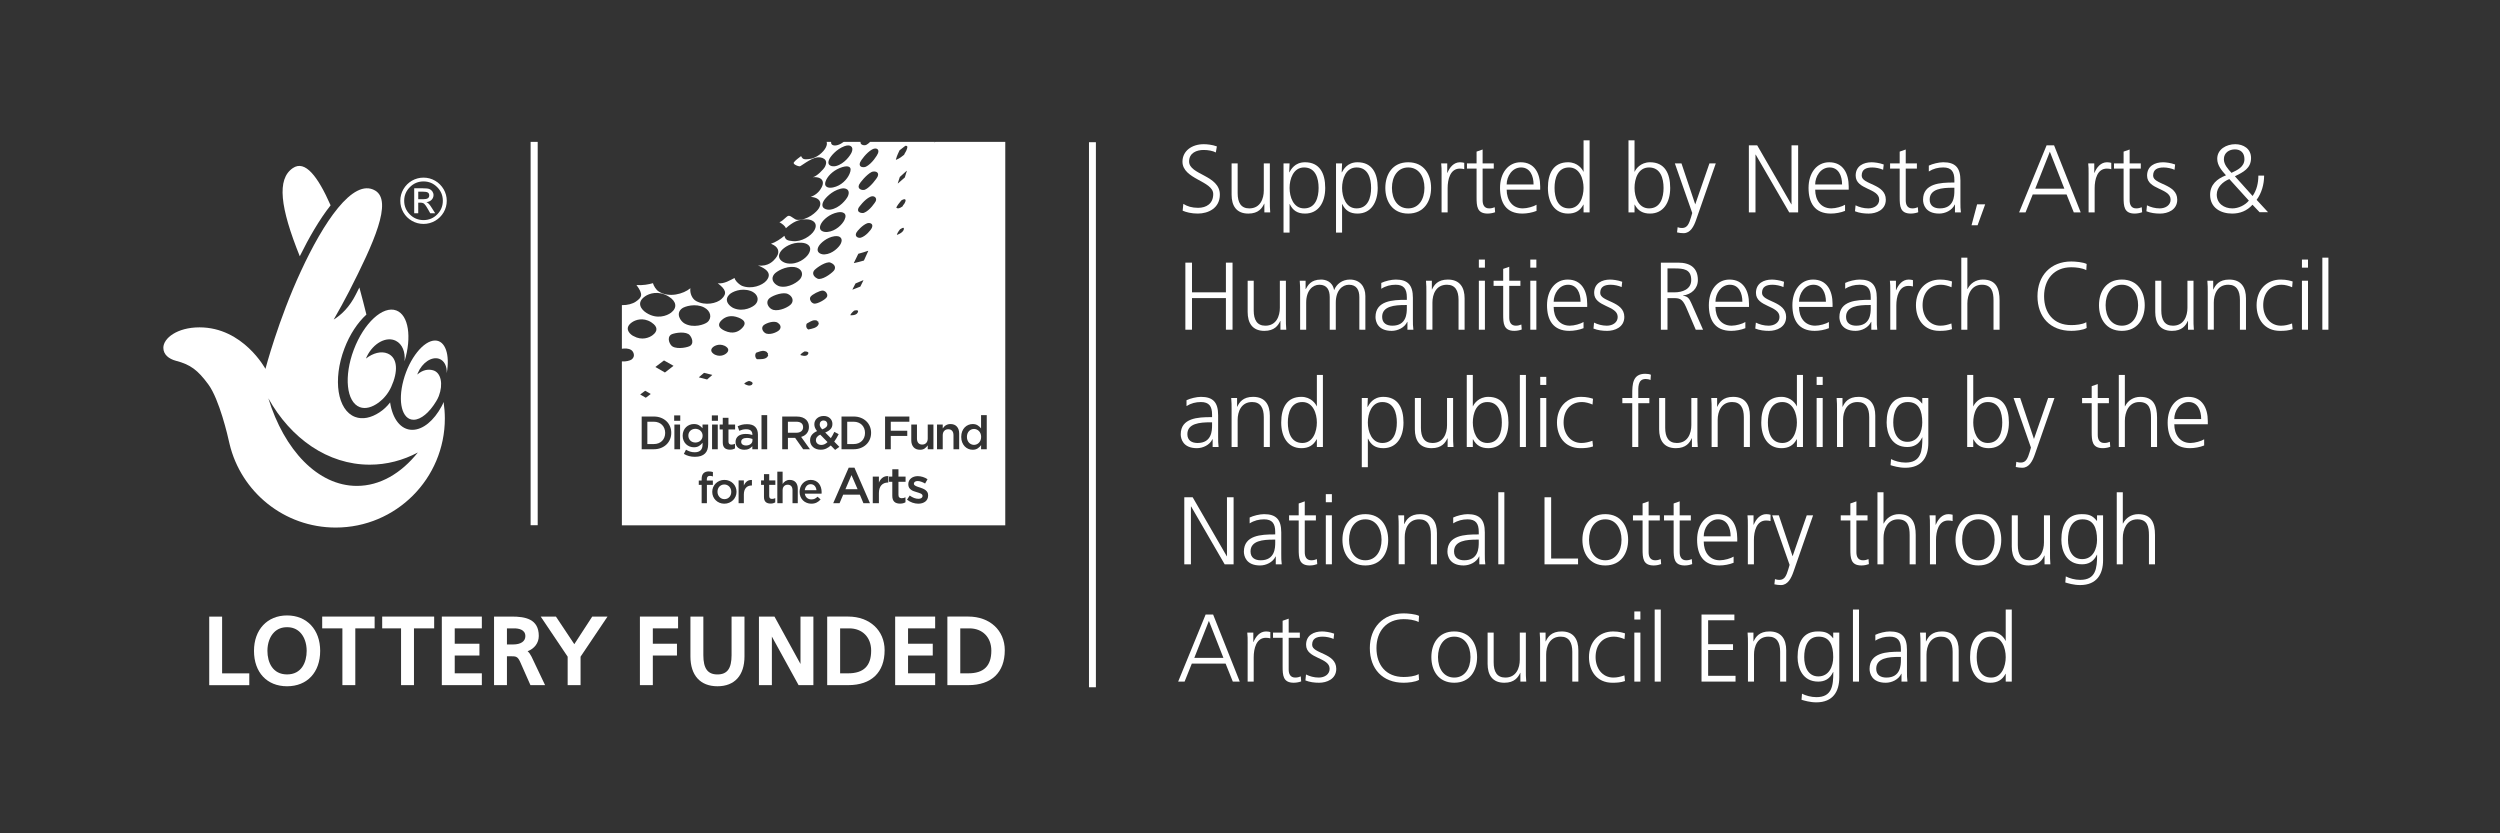<?xml version="1.0" encoding="iso-8859-1"?>
<!-- Generator: Adobe Illustrator 17.0.0, SVG Export Plug-In . SVG Version: 6.00 Build 0)  -->
<!DOCTYPE svg PUBLIC "-//W3C//DTD SVG 1.1//EN" "http://www.w3.org/Graphics/SVG/1.1/DTD/svg11.dtd">
<svg version="1.1" id="Artwork" xmlns="http://www.w3.org/2000/svg" xmlns:xlink="http://www.w3.org/1999/xlink" x="0px" y="0px"
	 width="263.62px" height="87.87px" viewBox="0 0 263.62 87.87" style="enable-background:new 0 0 263.62 87.87;"
	 xml:space="preserve">
<rect x="0" y="0" width="263.62" height="87.87" fill="#333333" stroke="none"/>
<rect x="-0.146" y="-0.002" style="fill:none;" width="263.622" height="87.874"/>
<g>
	<path style="fill:#FFFFFF;" d="M83.084,44.47v1.161h0.889c0.217,0,0.391-0.051,0.519-0.155c0.128-0.104,0.193-0.245,0.193-0.423
		v-0.009c0-0.189-0.064-0.331-0.188-0.43c-0.127-0.096-0.304-0.145-0.529-0.145H83.084z"/>
	<path style="fill:#FFFFFF;" d="M76.904,51.315c-0.063-0.066-0.142-0.125-0.23-0.165c-0.089-0.041-0.187-0.061-0.298-0.061
		c-0.107,0-0.205,0.02-0.294,0.061c-0.09,0.04-0.164,0.097-0.229,0.164c-0.064,0.067-0.111,0.149-0.146,0.243
		c-0.032,0.094-0.05,0.193-0.05,0.296v0.009c0,0.106,0.02,0.206,0.055,0.297c0.037,0.094,0.086,0.176,0.152,0.246
		c0.065,0.072,0.144,0.128,0.231,0.168c0.089,0.042,0.186,0.061,0.293,0.061c0.111,0,0.211-0.019,0.3-0.061
		c0.087-0.04,0.164-0.096,0.227-0.166c0.063-0.068,0.112-0.149,0.145-0.242c0.032-0.092,0.05-0.189,0.05-0.293v-0.01
		c0-0.106-0.019-0.207-0.054-0.3C77.02,51.469,76.969,51.387,76.904,51.315z"/>
	<path style="fill:#FFFFFF;" d="M69.814,44.803c-0.104-0.104-0.229-0.186-0.378-0.244c-0.147-0.062-0.311-0.089-0.494-0.089h-0.68
		v2.354h0.68c0.182,0,0.347-0.027,0.494-0.086c0.149-0.058,0.274-0.138,0.378-0.243c0.104-0.103,0.184-0.226,0.24-0.37
		c0.058-0.146,0.087-0.299,0.087-0.467v-0.012c0-0.168-0.029-0.324-0.087-0.47C69.998,45.032,69.918,44.907,69.814,44.803z"/>
	<path style="fill:#FFFFFF;" d="M78.751,46.178c-0.187,0-0.331,0.038-0.437,0.108c-0.107,0.073-0.157,0.172-0.157,0.298v0.009
		c0,0.126,0.048,0.219,0.143,0.285c0.099,0.068,0.216,0.1,0.358,0.1c0.098,0,0.19-0.013,0.274-0.04
		c0.082-0.025,0.156-0.063,0.218-0.11c0.062-0.047,0.112-0.104,0.146-0.173c0.034-0.066,0.05-0.142,0.05-0.224v-0.147
		c-0.074-0.03-0.164-0.054-0.269-0.074C78.977,46.19,78.866,46.178,78.751,46.178z"/>
	<path style="fill:#FFFFFF;" d="M98.628,14.96c-0.076,0.067-0.129,0.111-0.129,0.111c0.033-0.042,0.062-0.075,0.092-0.111h-6.836
		c-0.133,0.132-0.267,0.242-0.392,0.308c-0.13,0.071-0.37,0.071-0.507-0.037c-0.08-0.055-0.136-0.134-0.111-0.272H88.97
		c-0.182,0.137-0.386,0.256-0.612,0.328c-0.203,0.064-0.396,0.074-0.53,0.018c-0.133-0.048-0.211-0.159-0.19-0.346h-0.477
		c0.06,0.134,0.048,0.32-0.064,0.561c-0.236,0.506-1.001,1.197-1.835,1.259c-0.304,0.022-0.5,0.05-0.648-0.105
		c-0.051-0.049-0.098-0.119-0.14-0.215c-0.193,0.131-0.664,0.499-0.769,0.673c-0.041,0.068,0.009,0.144,0.1,0.213
		c0.15,0.107,0.395,0.193,0.538,0.193c0.093,0,1.132-0.844,1.808-0.94c0.228-0.031,0.544,0.001,0.748,0.15
		c0.208,0.143,0.309,0.398,0.099,0.824c-0.142,0.287-0.882,1.037-1.295,1.117c0.314-0.03,0.574,0.007,0.756,0.105
		c0.326,0.164,0.421,0.504,0.179,0.963c-0.139,0.272-0.451,0.749-1.145,1.005c0.335,0.024,0.588,0.106,0.753,0.232
		c0.293,0.213,0.335,0.556,0.117,0.948c-0.231,0.412-1.24,1.317-2.315,1.238c-0.269-0.021-0.582-0.393-0.843-0.425
		c-0.261-0.03-0.541,0.493-1.013,0.676c0.285,0.163,0.601,0.395,0.676,0.637c0.738-0.65,1.297-0.953,2.193-0.94
		c0.246,0.003,0.485,0.064,0.662,0.18c0.296,0.184,0.425,0.52,0.13,1.012c-0.326,0.548-1.325,1.215-2.277,1.103
		c-0.244-0.029-0.431-0.046-0.572-0.123c-0.138-0.068-0.231-0.194-0.288-0.437c-0.387,0.326-0.925,0.684-1.417,0.839
		c0.106,0.041,0.202,0.087,0.284,0.136c0.599,0.345,0.613,0.876,0.225,1.367c-0.24,0.304-0.785,0.934-1.886,0.785
		c0.203,0.079,0.399,0.169,0.571,0.272c0.058,0.034,0.108,0.072,0.16,0.109c0.021,0.016,0.047,0.03,0.067,0.046
		c0.372,0.296,0.517,0.681,0.089,1.184c-0.424,0.492-1.549,0.928-2.543,0.549c-0.073-0.028-0.159-0.079-0.246-0.142
		c-0.254-0.178-0.524-0.471-0.56-0.696c-0.441,0.212-1.079,0.645-1.772,0.558c0.812,0.624,1.05,1.066,0.383,1.671
		c-0.488,0.447-1.689,0.728-2.668,0.202c-0.005-0.003-0.009-0.009-0.015-0.012c0,0,0,0-0.001,0c-0.376-0.2-0.67-0.797-0.585-1.339
		c-0.732,0.615-2.263,1.034-3.333,0.349c-0.002-0.001-0.004-0.004-0.006-0.005c-0.003-0.002-0.007-0.003-0.011-0.005
		c-0.262-0.163-0.537-0.601-0.597-0.871c-0.457,0.13-1.071,0.25-1.74,0.195c0.727,0.982,0.596,1.291-0.063,1.747
		c-0.335,0.234-0.893,0.39-1.475,0.373v4.6c0.323-0.051,0.71-0.042,0.965,0.122c0.001,0.001,0.003,0.003,0.005,0.004
		c0.004,0.002,0.008,0.003,0.012,0.005c0.234,0.144,0.489,0.674,0.043,1.002c-0.158,0.116-0.608,0.24-1.025,0.202v17.284h40.427
		V14.96H98.628z M94.855,15.85c0.247-0.183,0.372-0.28,0.618-0.478c0.062,0.003,0.124-0.003,0.16,0.031
		c0.046,0.026,0.065,0.089,0.014,0.266c-0.091,0.316-0.211,0.409-0.313,0.654c-0.58,0.474-0.66,0.425-0.854,0.533
		c0.002-0.009,0.005-0.014,0.007-0.023c-0.009,0.004-0.016,0.006-0.025,0.011C94.609,16.298,94.765,16.087,94.855,15.85z
		 M94.572,24.755c0.04-0.212,0.334-0.574,0.334-0.574c0.164-0.105,0.359-0.223,0.392-0.125c0.022,0.026,0.029,0.075-0.007,0.178
		c-0.126,0.346-0.701,0.533-0.701,0.533c0.001-0.006,0.007-0.015,0.008-0.022C94.593,24.748,94.572,24.755,94.572,24.755z
		 M95.164,21.77c-0.374,0.265-0.535,0.223-0.635,0.145l0.001-0.001c-0.005-0.004-0.013-0.006-0.018-0.01
		c0.053-0.175,0.302-0.498,0.528-0.766c0.139-0.095,0.372-0.191,0.429-0.087c0.029,0.031,0.041,0.082,0.01,0.178
		C95.366,21.563,95.279,21.518,95.164,21.77z M95.411,18.713c-0.293,0.264-0.44,0.392-0.732,0.637
		c0.004-0.013,0.006-0.02,0.01-0.032c-0.01,0.009-0.016,0.014-0.026,0.023c0.087-0.271,0.132-0.404,0.22-0.677
		c0.291-0.254,0.437-0.385,0.729-0.661c-0.004,0.014-0.007,0.022-0.011,0.035c0.01-0.009,0.016-0.014,0.026-0.024
		C95.541,18.294,95.495,18.437,95.411,18.713z M93.328,43.922h2.563v0.548h-1.96v0.951h1.738v0.547h-1.738v1.404h-0.603V43.922z
		 M90.696,17.118c0.079-0.203,0.666-1.018,1.254-1.351c0.226-0.127,0.421-0.137,0.54-0.061c0.126,0.067,0.177,0.221,0.099,0.445
		c-0.075,0.219-0.652,1.122-1.277,1.427c-0.14,0.066-0.422,0.088-0.563-0.038C90.655,17.466,90.612,17.336,90.696,17.118z
		 M90.581,19.485c0.088-0.208,0.784-1.073,1.326-1.347c0.143-0.073,0.433-0.089,0.581,0.039c0.098,0.074,0.146,0.201,0.071,0.406
		c-0.083,0.229-0.813,1.191-1.352,1.42c-0.121,0.05-0.332,0.044-0.482-0.041C90.574,19.888,90.477,19.737,90.581,19.485z
		 M90.525,21.932c0.023-0.052,0.63-0.907,1.241-1.18c0.198-0.089,0.377-0.069,0.489,0.022c0.119,0.084,0.171,0.239,0.096,0.432
		c-0.037,0.087-0.622,1.006-1.262,1.241c-0.058,0.023-0.354,0.037-0.507-0.094C90.482,22.278,90.431,22.15,90.525,21.932z
		 M91.559,26.456c-0.185,0.411-0.276,0.616-0.461,1.018c-0.422,0.123-0.631,0.176-1.047,0.269c0.003-0.006,0.005-0.011,0.008-0.017
		c-0.009,0.002-0.016,0.004-0.025,0.006c0.191-0.386,0.284-0.579,0.474-0.973c0.412-0.11,0.62-0.174,1.037-0.315
		c-0.003,0.007-0.005,0.012-0.009,0.02C91.544,26.46,91.55,26.458,91.559,26.456z M90.211,29.89
		c0.327-0.128,0.492-0.198,0.821-0.346c-0.004,0.008-0.006,0.013-0.01,0.021c0.01-0.004,0.018-0.008,0.028-0.012
		c-0.13,0.271-0.195,0.403-0.328,0.667c-0.328,0.138-0.495,0.201-0.823,0.322c0.004-0.009,0.007-0.013,0.011-0.022
		c-0.01,0.004-0.018,0.007-0.029,0.011C90.013,30.278,90.078,30.148,90.211,29.89z M89.665,33.233
		c0.067-0.214,0.402-0.479,0.402-0.479c0.124-0.029,0.259-0.053,0.337-0.024c0.082,0.018,0.117,0.083,0.031,0.244
		c-0.167,0.32-0.754,0.271-0.754,0.271c0.001-0.003,0.004-0.007,0.006-0.01C89.683,33.233,89.665,33.233,89.665,33.233z
		 M87.451,16.774c0.133-0.278,0.735-1.043,1.603-1.362c0.309-0.113,0.553-0.098,0.69,0.018c0.146,0.108,0.187,0.317,0.071,0.609
		c-0.129,0.325-0.755,1.229-1.647,1.466c-0.18,0.047-0.45,0.054-0.625-0.051C87.364,17.359,87.271,17.156,87.451,16.774z
		 M87.13,18.951c0.26-0.525,0.878-1.079,1.688-1.329c0.321-0.098,0.594-0.117,0.743-0.011c0.159,0.098,0.194,0.319,0.023,0.717
		c-0.25,0.591-0.875,1.259-1.735,1.435c-0.251,0.051-0.464,0.042-0.612-0.027c-0.017-0.007-0.028-0.019-0.044-0.028
		c-0.022-0.014-0.048-0.025-0.066-0.042C86.977,19.537,86.953,19.302,87.13,18.951z M86.844,21.205
		c0.157-0.29,0.835-1.059,1.784-1.302c0.257-0.067,0.468-0.053,0.618,0.023c0.248,0.113,0.331,0.391,0.162,0.767
		c-0.157,0.34-0.871,1.261-1.839,1.409c-0.191,0.03-0.477,0.005-0.659-0.129C86.72,21.844,86.63,21.608,86.844,21.205z M86.6,23.56
		c0.233-0.414,0.886-1,1.727-1.164c0.26-0.053,0.527-0.038,0.682,0.085c0.163,0.117,0.217,0.342,0.035,0.721
		c-0.239,0.489-0.927,1.167-1.775,1.255c-0.214,0.023-0.417-0.004-0.565-0.083C86.46,24.253,86.358,23.991,86.6,23.56z
		 M86.342,25.946c0.184-0.313,0.849-0.919,1.651-1.036c0.315-0.045,0.546,0.017,0.662,0.16c0.127,0.141,0.139,0.364-0.008,0.649
		c-0.178,0.344-0.857,1.059-1.694,1.108c-0.163,0.01-0.344-0.023-0.484-0.103C86.234,26.599,86.104,26.347,86.342,25.946z
		 M85.827,28.551c0.124-0.195,0.98-0.843,1.567-0.888c0.091-0.008,0.238,0.037,0.369,0.123c0.213,0.132,0.389,0.374,0.217,0.685
		c-0.121,0.216-1.023,0.945-1.608,0.947c-0.101,0.001-0.242-0.056-0.362-0.151C85.801,29.11,85.643,28.841,85.827,28.551z
		 M86.742,30.64c0.086-0.001,0.167,0.03,0.238,0.077c0.208,0.124,0.331,0.407,0.206,0.613c-0.164,0.274-0.967,0.705-1.297,0.69
		c-0.087-0.003-0.166-0.037-0.234-0.088c-0.206-0.14-0.318-0.44-0.188-0.635C85.635,31.046,86.418,30.647,86.742,30.64z
		 M84.393,37.432c0.094-0.2,0.454-0.377,0.454-0.377c0.118,0.004,0.25,0.016,0.323,0.063c0.083,0.042,0.113,0.118,0.009,0.264
		c-0.2,0.283-0.77,0.059-0.77,0.059c0-0.001,0.001-0.002,0.002-0.003C84.409,37.437,84.393,37.432,84.393,37.432z M84.596,44.012
		c0.168,0.061,0.306,0.146,0.419,0.255c0.091,0.096,0.162,0.206,0.212,0.33c0.048,0.125,0.073,0.264,0.073,0.415v0.008
		c0,0.143-0.021,0.27-0.061,0.383c-0.041,0.112-0.099,0.215-0.17,0.301c-0.072,0.086-0.16,0.16-0.258,0.223
		c-0.101,0.06-0.21,0.107-0.333,0.141l0.931,1.306h-0.715l-0.85-1.203h-0.009h-0.75v1.203h-0.602v-3.45h1.536
		C84.236,43.922,84.427,43.953,84.596,44.012z M85.237,34.746c-0.005-0.003-0.006-0.008-0.011-0.011
		c-0.002,0-0.004,0.001-0.006,0.001c-0.251-0.148-0.247-0.476-0.137-0.621c0.266-0.125,0.529-0.364,0.87-0.346
		c0.107,0.005,0.152,0.02,0.181,0.037c0.063,0.024,0.057,0.058,0.083,0.088c0.017,0.013,0.036,0.025,0.081,0.034
		c0,0.001,0,0.001,0,0.002c0.008,0.003,0.008,0.006,0.019,0.008c-0.084,0.189,0.127,0.083-0.056,0.36
		C86.08,34.576,85.656,34.658,85.237,34.746z M82.358,26.467c0.284-0.375,1.122-0.943,2.156-0.874
		c0.311,0.02,0.549,0.101,0.703,0.229c0.268,0.211,0.299,0.557,0.029,0.979c-0.276,0.429-1.15,1.146-2.229,0.971
		c-0.207-0.034-0.428-0.122-0.594-0.256C82.137,27.292,82.002,26.934,82.358,26.467z M81.642,28.905
		c0.227-0.279,1.19-0.861,2.106-0.749c0.18,0.022,0.334,0.078,0.46,0.155c0.374,0.22,0.494,0.644,0.201,1.065
		c-0.219,0.317-1.217,1.028-2.171,0.827c-0.104-0.022-0.225-0.076-0.34-0.152C81.552,29.829,81.251,29.39,81.642,28.905z
		 M81.057,31.525c0.234-0.279,1.232-0.692,1.848-0.583c0.107,0.02,0.218,0.069,0.318,0.139c0.298,0.199,0.504,0.584,0.222,0.962
		c-0.235,0.311-1.224,0.803-1.902,0.634c-0.057-0.014-0.112-0.039-0.166-0.069C81.015,32.419,80.731,31.906,81.057,31.525z
		 M80.484,34.332c0.159-0.18,0.866-0.49,1.35-0.375c0.067,0.016,0.142,0.052,0.212,0.103c0.212,0.146,0.387,0.427,0.146,0.722
		c-0.159,0.193-0.851,0.544-1.378,0.398c-0.036-0.01-0.074-0.029-0.111-0.052C80.466,34.992,80.226,34.621,80.484,34.332z
		 M80.902,37.647c-0.218,0.246-0.65,0.233-1.079,0.233c-0.004-0.003-0.004-0.008-0.008-0.011c-0.004,0-0.007,0-0.011,0
		c-0.236-0.215-0.186-0.557-0.057-0.682c0.281-0.072,0.572-0.261,0.91-0.162c0.095,0.027,0.142,0.05,0.171,0.073
		c0.075,0.046,0.057,0.087,0.099,0.133c0.016,0.013,0.025,0.026,0.058,0.04c0,0,0,0,0,0c0.007,0.004,0.006,0.007,0.015,0.011
		C80.894,37.463,81.117,37.402,80.902,37.647z M80.899,43.774v3.598h-0.6v-3.598H80.899z M76.928,31.039
		c0.265-0.252,1.195-0.716,2.219-0.363c0.094,0.032,0.178,0.074,0.255,0.12c0.034,0.019,0.061,0.044,0.092,0.066
		c0.029,0.022,0.062,0.041,0.088,0.064c0.358,0.31,0.432,0.78,0.084,1.159c-0.26,0.284-1.259,0.844-2.291,0.416
		c-0.101-0.041-0.22-0.112-0.333-0.205C76.696,32.02,76.407,31.534,76.928,31.039z M78.479,40.467c0.119-0.191,0.504-0.3,0.504-0.3
		c0.116,0.032,0.245,0.071,0.314,0.134c0.08,0.063,0.103,0.149-0.025,0.282c-0.023,0.024-0.059,0.021-0.087,0.035
		c-0.021,0.012-0.043,0.021-0.067,0.027c-0.06,0.013-0.117,0.018-0.183,0.006c-0.02-0.003-0.039-0.006-0.059-0.011
		c-0.199-0.051-0.382-0.161-0.382-0.161c0,0,0.001-0.001,0.002-0.002C78.487,40.473,78.479,40.467,78.479,40.467z M76.123,33.734
		c0.396-0.36,0.973-0.548,1.751-0.243c0.142,0.056,0.269,0.119,0.371,0.191c0.319,0.215,0.414,0.508-0.01,0.933
		c-0.393,0.396-0.969,0.636-1.794,0.274c-0.149-0.065-0.277-0.139-0.376-0.221C75.759,34.428,75.707,34.118,76.123,33.734z
		 M76.898,46.809c0.056,0.051,0.134,0.075,0.236,0.075c0.128,0,0.253-0.029,0.371-0.09v0.489c-0.076,0.043-0.158,0.075-0.243,0.1
		c-0.085,0.021-0.184,0.035-0.295,0.035c-0.108,0-0.209-0.016-0.3-0.043c-0.094-0.024-0.173-0.068-0.241-0.125
		c-0.069-0.061-0.122-0.14-0.158-0.236c-0.036-0.096-0.054-0.217-0.054-0.361v-1.37h-0.331v-0.514h0.331v-0.714h0.602v0.714h0.699
		v0.514h-0.699v1.275C76.815,46.674,76.842,46.757,76.898,46.809z M75.186,36.599c0.057-0.051,0.558-0.429,1.209-0.143
		c0.083,0.036,0.143,0.08,0.2,0.124c0.243,0.18,0.275,0.424,0.019,0.662c-0.055,0.056-0.55,0.47-1.226,0.159
		c-0.025-0.011-0.079-0.041-0.139-0.085C75.07,37.187,74.823,36.919,75.186,36.599z M75.062,44.37v-0.567h0.644v0.567H75.062z
		 M75.687,44.769v2.604h-0.602v-2.604H75.687z M73.69,39.782c0.221-0.186,0.333-0.28,0.55-0.467
		c0.341,0.089,0.513,0.129,0.856,0.212c-0.002,0.001-0.003,0.002-0.005,0.004c0.008,0.001,0.014,0.003,0.021,0.005
		c-0.22,0.195-0.326,0.291-0.548,0.481c-0.343-0.085-0.517-0.132-0.858-0.223c0.003-0.002,0.004-0.003,0.006-0.005
		C73.706,39.786,73.699,39.784,73.69,39.782z M71.911,32.526c0.295-0.229,1.438-0.567,2.331-0.11
		c0.005,0.002,0.009,0.006,0.014,0.009c0.001,0,0.001,0,0.002,0.001c0.68,0.349,0.859,1.093,0.341,1.54
		c-0.299,0.259-1.483,0.664-2.407,0.148c-0.004-0.002-0.01-0.007-0.014-0.01c-0.001-0.001-0.002-0.001-0.003-0.001
		C71.781,33.884,71.205,33.075,71.911,32.526z M72.811,36.447c-0.207,0.168-1.322,0.417-1.883,0.097
		c-0.004-0.002-0.008-0.007-0.012-0.009c0,0-0.001,0-0.002-0.001c-0.261-0.146-0.641-0.878-0.169-1.239
		c0.183-0.14,1.267-0.385,1.836-0.076c0.003,0.001,0.007,0.006,0.01,0.008c0.003,0.001,0.005,0.001,0.007,0.002
		C72.822,35.348,73.262,36.078,72.811,36.447z M68.012,31.254c0.439-0.311,1.419-0.647,2.499,0.015
		c0.005,0.003,0.008,0.006,0.013,0.01c0.002,0.001,0.003,0.001,0.004,0.002c0.802,0.49,0.915,1.174,0.231,1.694
		c-0.445,0.333-1.488,0.726-2.593,0.019c-0.003-0.002-0.007-0.005-0.01-0.007c-0.002-0.001-0.005-0.002-0.007-0.003
		C67.63,32.651,67.053,31.928,68.012,31.254z M66.697,35.383c-0.379-0.241-0.874-0.821-0.064-1.393
		c0.349-0.246,1.152-0.56,2.023-0.019c0.028,0.017,0.048,0.035,0.073,0.053c0.621,0.414,0.664,0.897,0.07,1.331
		c-0.332,0.247-1.113,0.583-1.984,0.089C66.776,35.422,66.737,35.408,66.697,35.383z M67.509,41.596
		c0.209-0.157,0.314-0.236,0.523-0.393c0.23,0.131,0.342,0.2,0.573,0.33c-0.001,0.001-0.002,0.001-0.003,0.002
		c0.007,0.004,0.011,0.006,0.018,0.011c-0.206,0.159-0.31,0.234-0.521,0.395c-0.23-0.131-0.344-0.2-0.574-0.332
		c0.001,0,0.001-0.001,0.002-0.001C67.52,41.603,67.516,41.601,67.509,41.596z M70.783,45.646c0,0.244-0.044,0.47-0.134,0.681
		c-0.088,0.21-0.214,0.394-0.376,0.548c-0.163,0.156-0.356,0.274-0.581,0.364c-0.227,0.089-0.473,0.133-0.743,0.133h-1.285v-3.45
		h1.285c0.27,0,0.516,0.043,0.743,0.131c0.225,0.085,0.417,0.208,0.581,0.361c0.163,0.154,0.288,0.338,0.376,0.546
		c0.09,0.209,0.134,0.433,0.134,0.677V45.646z M70.115,39.28c-0.398-0.225-0.597-0.339-0.99-0.572c0,0,0,0,0.001,0
		c-0.007-0.004-0.011-0.007-0.018-0.011c0.366-0.275,0.546-0.413,0.909-0.69c0.392,0.228,0.59,0.338,0.988,0.559
		c-0.001,0.001-0.002,0.002-0.003,0.002c0.007,0.004,0.011,0.006,0.018,0.01C70.661,38.86,70.48,39,70.115,39.28z M71.713,47.372
		h-0.6v-2.604h0.6V47.372z M71.733,44.37h-0.644v-0.567h0.644V44.37z M72.113,47.864l0.223-0.446
		c0.139,0.083,0.282,0.15,0.433,0.201c0.151,0.049,0.315,0.072,0.494,0.072c0.266,0,0.469-0.067,0.611-0.202
		c0.141-0.135,0.211-0.336,0.211-0.601v-0.202c-0.108,0.141-0.235,0.256-0.379,0.345c-0.145,0.09-0.322,0.133-0.537,0.133
		c-0.154,0-0.302-0.026-0.444-0.083c-0.141-0.057-0.267-0.135-0.377-0.238c-0.11-0.104-0.197-0.231-0.262-0.384
		c-0.067-0.15-0.101-0.321-0.101-0.511v-0.011c0-0.189,0.034-0.362,0.101-0.515c0.065-0.153,0.152-0.28,0.262-0.385
		c0.11-0.102,0.237-0.184,0.378-0.239c0.144-0.058,0.291-0.084,0.442-0.084c0.219,0,0.401,0.043,0.544,0.132
		c0.143,0.086,0.264,0.191,0.368,0.312v-0.39h0.595v2.072c0,0.433-0.109,0.76-0.329,0.979c-0.119,0.117-0.268,0.206-0.447,0.265
		c-0.179,0.058-0.387,0.086-0.624,0.086C72.844,48.171,72.455,48.068,72.113,47.864z M74.544,53.059h-0.557V51.13h-0.303v-0.46
		h0.303v-0.173c0-0.268,0.067-0.465,0.197-0.596c0.129-0.125,0.312-0.191,0.545-0.191c0.098,0,0.183,0.007,0.249,0.019
		c0.072,0.013,0.135,0.027,0.197,0.048v0.464c-0.054-0.021-0.108-0.034-0.156-0.045c-0.051-0.013-0.107-0.016-0.167-0.016
		c-0.213,0-0.318,0.119-0.318,0.362v0.133h0.636v0.455h-0.628V53.059z M77.664,51.862c0,0.169-0.032,0.33-0.097,0.481
		c-0.065,0.152-0.155,0.283-0.267,0.398c-0.115,0.113-0.252,0.204-0.409,0.271c-0.159,0.067-0.329,0.102-0.516,0.102
		c-0.18,0-0.349-0.034-0.505-0.099c-0.156-0.066-0.291-0.153-0.405-0.268c-0.115-0.112-0.202-0.243-0.267-0.395
		c-0.063-0.151-0.094-0.313-0.094-0.481v-0.01c0-0.172,0.033-0.335,0.096-0.487c0.067-0.151,0.157-0.285,0.27-0.396
		c0.113-0.116,0.249-0.207,0.404-0.273c0.158-0.068,0.327-0.101,0.514-0.101c0.183,0,0.353,0.032,0.51,0.1
		c0.155,0.065,0.291,0.154,0.405,0.268c0.115,0.112,0.202,0.245,0.266,0.396c0.063,0.15,0.095,0.312,0.095,0.484V51.862z
		 M79.289,51.193h-0.032c-0.121,0-0.232,0.021-0.331,0.059c-0.101,0.039-0.187,0.099-0.259,0.178
		c-0.073,0.08-0.13,0.178-0.169,0.297c-0.039,0.121-0.06,0.26-0.06,0.418v0.913h-0.554v-2.401h0.554v0.541
		c0.076-0.183,0.183-0.327,0.324-0.438c0.139-0.108,0.315-0.158,0.527-0.149V51.193z M79.925,47.372h-0.593v-0.32
		c-0.087,0.104-0.202,0.195-0.339,0.267c-0.139,0.071-0.307,0.108-0.502,0.108c-0.126,0-0.245-0.02-0.355-0.052
		c-0.114-0.035-0.211-0.085-0.294-0.152c-0.084-0.069-0.152-0.151-0.203-0.251c-0.05-0.103-0.076-0.217-0.076-0.351v-0.009
		c0-0.145,0.026-0.269,0.079-0.376c0.053-0.107,0.125-0.196,0.219-0.267c0.094-0.07,0.205-0.124,0.336-0.157
		c0.128-0.035,0.269-0.053,0.421-0.053c0.156,0,0.292,0.01,0.4,0.029c0.111,0.021,0.217,0.046,0.319,0.079V45.82
		c0-0.182-0.056-0.319-0.166-0.416c-0.109-0.092-0.269-0.142-0.475-0.142c-0.148,0-0.277,0.015-0.395,0.044
		c-0.115,0.03-0.231,0.069-0.349,0.119l-0.164-0.479c0.145-0.065,0.293-0.118,0.443-0.159c0.153-0.039,0.336-0.058,0.548-0.058
		c0.388,0,0.674,0.095,0.863,0.287c0.187,0.193,0.281,0.463,0.281,0.813V47.372z M81.758,51.13h-0.646v1.177
		c0,0.108,0.026,0.185,0.078,0.232c0.052,0.047,0.124,0.07,0.217,0.07c0.119,0,0.232-0.028,0.342-0.082v0.451
		c-0.071,0.038-0.144,0.067-0.223,0.091c-0.077,0.019-0.17,0.032-0.272,0.032c-0.101,0-0.193-0.013-0.278-0.037
		c-0.086-0.024-0.161-0.063-0.223-0.119c-0.063-0.053-0.11-0.126-0.144-0.215c-0.035-0.091-0.05-0.201-0.05-0.336V51.13h-0.306
		v-0.473h0.306v-0.658h0.554v0.658h0.646V51.13z M84.123,53.059h-0.555v-1.363c0-0.185-0.043-0.329-0.132-0.433
		c-0.09-0.1-0.215-0.151-0.377-0.151c-0.159,0-0.288,0.054-0.387,0.157c-0.1,0.104-0.147,0.25-0.147,0.438v1.352h-0.558v-3.321
		h0.558v1.297c0.037-0.06,0.081-0.112,0.127-0.163c0.046-0.051,0.101-0.096,0.163-0.137c0.062-0.039,0.131-0.071,0.205-0.095
		c0.072-0.023,0.157-0.034,0.251-0.034c0.273,0,0.483,0.085,0.631,0.251c0.147,0.167,0.221,0.393,0.221,0.673V53.059z
		 M86.637,51.974c-0.001,0.024-0.004,0.053-0.006,0.081h-1.765c0.031,0.196,0.108,0.348,0.235,0.452
		c0.125,0.104,0.277,0.155,0.455,0.155c0.138,0,0.256-0.023,0.356-0.07c0.101-0.049,0.199-0.121,0.296-0.215l0.324,0.285
		c-0.116,0.137-0.254,0.247-0.413,0.328c-0.159,0.082-0.349,0.124-0.572,0.124c-0.172,0-0.334-0.031-0.484-0.094
		c-0.15-0.058-0.28-0.144-0.39-0.253c-0.112-0.108-0.197-0.241-0.263-0.393c-0.063-0.154-0.095-0.322-0.095-0.508v-0.009
		c0-0.173,0.03-0.336,0.087-0.486c0.057-0.153,0.139-0.286,0.244-0.399c0.103-0.114,0.227-0.203,0.371-0.268
		c0.142-0.067,0.298-0.1,0.472-0.1c0.191,0,0.357,0.034,0.503,0.106c0.144,0.071,0.265,0.162,0.36,0.281
		c0.093,0.118,0.168,0.256,0.215,0.412c0.05,0.157,0.073,0.32,0.073,0.493C86.64,51.922,86.638,51.949,86.637,51.974z M87.124,47.3
		c-0.174,0.082-0.366,0.121-0.578,0.121c-0.161,0-0.31-0.022-0.444-0.068c-0.138-0.047-0.257-0.113-0.357-0.2
		c-0.099-0.088-0.178-0.192-0.236-0.312c-0.059-0.122-0.087-0.257-0.087-0.405v-0.012c0-0.222,0.063-0.414,0.189-0.572
		c0.126-0.16,0.308-0.29,0.545-0.393c-0.099-0.125-0.171-0.245-0.218-0.36c-0.045-0.113-0.068-0.233-0.068-0.358v-0.01
		c0-0.116,0.023-0.225,0.068-0.33c0.047-0.104,0.112-0.198,0.198-0.277c0.085-0.08,0.188-0.142,0.311-0.19
		c0.122-0.047,0.259-0.072,0.415-0.072c0.137,0,0.262,0.022,0.372,0.064c0.112,0.042,0.209,0.103,0.289,0.178
		c0.081,0.074,0.142,0.163,0.188,0.266c0.044,0.103,0.065,0.21,0.065,0.326v0.008c0,0.227-0.067,0.413-0.207,0.557
		c-0.137,0.142-0.321,0.256-0.551,0.343l0.591,0.6c0.066-0.099,0.129-0.202,0.193-0.315c0.061-0.11,0.12-0.229,0.175-0.35
		l0.459,0.242c-0.069,0.139-0.141,0.272-0.218,0.405c-0.076,0.134-0.162,0.262-0.25,0.381l0.541,0.555l-0.448,0.32l-0.457-0.468
		C87.459,47.109,87.297,47.22,87.124,47.3z M91.044,53.059l-0.375-0.898h-1.757l-0.382,0.898h-0.669l1.633-3.742h0.607l1.635,3.742
		H91.044z M91.855,45.646c0,0.244-0.045,0.47-0.133,0.681c-0.088,0.21-0.215,0.394-0.378,0.548
		c-0.161,0.156-0.354,0.274-0.581,0.364c-0.225,0.089-0.471,0.133-0.74,0.133h-1.287v-3.45h1.287c0.269,0,0.516,0.043,0.74,0.131
		c0.227,0.085,0.42,0.208,0.581,0.361c0.163,0.154,0.29,0.338,0.378,0.546c0.088,0.209,0.133,0.433,0.133,0.677V45.646z
		 M91.941,24.01c-0.106,0.255-0.649,0.894-1.159,1.049c-0.128,0.04-0.298,0.019-0.41-0.066c-0.117-0.079-0.179-0.222-0.082-0.438
		c0.098-0.207,0.67-0.83,1.138-1.006c0.128-0.048,0.306-0.048,0.423,0.025C91.972,23.641,92.038,23.776,91.941,24.01z
		 M93.671,50.883h-0.038c-0.14,0-0.269,0.023-0.388,0.068c-0.114,0.048-0.217,0.114-0.301,0.207
		c-0.085,0.091-0.152,0.208-0.196,0.35c-0.046,0.138-0.069,0.302-0.069,0.481v1.069h-0.648v-2.8h0.648v0.629
		c0.087-0.213,0.213-0.383,0.377-0.509c0.163-0.129,0.368-0.185,0.614-0.176V50.883z M95.491,50.807H94.74v1.378
		c0,0.12,0.028,0.211,0.089,0.266c0.061,0.057,0.145,0.083,0.256,0.083c0.136,0,0.271-0.032,0.396-0.096v0.526
		c-0.08,0.046-0.168,0.08-0.26,0.106c-0.091,0.023-0.197,0.037-0.317,0.037c-0.119,0-0.225-0.017-0.325-0.044
		c-0.099-0.025-0.187-0.073-0.261-0.138c-0.071-0.063-0.128-0.147-0.169-0.253c-0.039-0.104-0.058-0.233-0.058-0.39v-1.477h-0.356
		v-0.548h0.356v-0.772h0.649v0.772h0.751V50.807z M97.87,52.232c0,0.149-0.027,0.277-0.08,0.388
		c-0.052,0.109-0.125,0.198-0.22,0.272c-0.095,0.072-0.204,0.127-0.332,0.165c-0.127,0.036-0.263,0.056-0.409,0.056
		c-0.2,0-0.404-0.037-0.612-0.107c-0.208-0.07-0.399-0.177-0.575-0.317l0.286-0.435c0.151,0.112,0.307,0.197,0.463,0.257
		c0.158,0.059,0.31,0.087,0.453,0.087c0.139,0,0.246-0.027,0.322-0.082c0.076-0.054,0.114-0.128,0.114-0.22v-0.012
		c0-0.052-0.016-0.099-0.05-0.137c-0.034-0.038-0.08-0.072-0.138-0.101c-0.06-0.028-0.126-0.057-0.202-0.08
		c-0.075-0.021-0.154-0.049-0.238-0.074c-0.1-0.028-0.204-0.063-0.309-0.101c-0.104-0.037-0.199-0.087-0.28-0.15
		c-0.086-0.061-0.152-0.137-0.206-0.229c-0.052-0.091-0.079-0.204-0.079-0.339V51.06c0-0.129,0.026-0.247,0.077-0.354
		c0.05-0.105,0.122-0.194,0.212-0.27c0.091-0.074,0.195-0.13,0.318-0.17c0.122-0.038,0.253-0.059,0.39-0.059
		c0.176,0,0.356,0.032,0.536,0.086c0.181,0.057,0.345,0.136,0.494,0.238l-0.255,0.456c-0.134-0.08-0.271-0.146-0.409-0.192
		c-0.138-0.049-0.264-0.072-0.381-0.072c-0.124,0-0.222,0.026-0.288,0.08c-0.071,0.053-0.105,0.119-0.105,0.2v0.01
		c0,0.051,0.019,0.093,0.052,0.131c0.036,0.037,0.084,0.07,0.142,0.101c0.059,0.028,0.125,0.058,0.202,0.083
		c0.077,0.028,0.153,0.054,0.237,0.077c0.102,0.033,0.204,0.068,0.306,0.113c0.103,0.042,0.197,0.095,0.278,0.155
		c0.084,0.063,0.153,0.137,0.205,0.225c0.053,0.089,0.08,0.196,0.08,0.324V52.232z M98.429,47.372h-0.602v-0.409
		c-0.085,0.126-0.193,0.234-0.32,0.327c-0.127,0.09-0.292,0.137-0.49,0.137c-0.295,0-0.524-0.091-0.684-0.271
		c-0.159-0.182-0.241-0.426-0.241-0.732v-1.655h0.601v1.476c0,0.202,0.048,0.358,0.144,0.47c0.097,0.109,0.232,0.163,0.409,0.163
		c0.172,0,0.312-0.056,0.42-0.169s0.161-0.271,0.161-0.474v-1.467h0.602V47.372z M101.143,47.372h-0.6v-1.475
		c0-0.205-0.047-0.361-0.145-0.471c-0.096-0.108-0.231-0.164-0.407-0.164c-0.174,0-0.314,0.056-0.42,0.171
		c-0.109,0.112-0.162,0.269-0.162,0.471v1.468h-0.603v-2.604h0.603v0.41c0.041-0.063,0.088-0.123,0.141-0.176
		c0.049-0.056,0.109-0.105,0.176-0.148c0.067-0.044,0.142-0.077,0.222-0.102c0.08-0.024,0.171-0.038,0.272-0.038
		c0.294,0,0.523,0.091,0.683,0.271c0.161,0.181,0.24,0.424,0.24,0.729V47.372z M104.051,47.372h-0.6l0.005-0.435
		c-0.096,0.136-0.214,0.25-0.36,0.346c-0.142,0.094-0.317,0.144-0.528,0.144c-0.154,0-0.304-0.03-0.448-0.09
		c-0.146-0.06-0.273-0.146-0.385-0.261c-0.112-0.116-0.202-0.256-0.27-0.424c-0.069-0.168-0.105-0.358-0.105-0.577v-0.009
		c0-0.218,0.035-0.408,0.101-0.577c0.068-0.169,0.157-0.309,0.268-0.423c0.112-0.117,0.242-0.202,0.387-0.262
		c0.146-0.06,0.295-0.09,0.451-0.09c0.212,0,0.387,0.046,0.528,0.139c0.142,0.092,0.262,0.198,0.356,0.32v-1.399h0.6V47.372z"/>
	<path style="fill:#FFFFFF;" d="M90.887,44.803c-0.105-0.104-0.231-0.186-0.378-0.244c-0.147-0.062-0.313-0.089-0.493-0.089h-0.679
		v2.354h0.679c0.18,0,0.346-0.027,0.493-0.086c0.148-0.058,0.273-0.138,0.378-0.243c0.102-0.103,0.184-0.226,0.24-0.37
		c0.059-0.146,0.086-0.299,0.086-0.467v-0.012c0-0.168-0.027-0.324-0.086-0.47C91.071,45.032,90.989,44.907,90.887,44.803z"/>
	<path style="fill:#FFFFFF;" d="M103.232,45.459c-0.068-0.071-0.147-0.128-0.241-0.167c-0.09-0.039-0.186-0.061-0.284-0.061
		c-0.101,0-0.197,0.021-0.286,0.058c-0.091,0.038-0.17,0.096-0.24,0.166c-0.068,0.072-0.121,0.16-0.161,0.263
		c-0.039,0.104-0.06,0.22-0.06,0.349v0.009c0,0.126,0.021,0.241,0.06,0.343c0.04,0.104,0.093,0.192,0.161,0.265
		c0.07,0.072,0.149,0.128,0.24,0.166c0.089,0.04,0.185,0.061,0.286,0.061c0.098,0,0.194-0.021,0.284-0.061
		c0.093-0.038,0.173-0.096,0.241-0.17c0.07-0.072,0.125-0.161,0.166-0.263c0.041-0.104,0.06-0.215,0.06-0.341v-0.009
		c0-0.127-0.019-0.239-0.06-0.343C103.358,45.619,103.302,45.53,103.232,45.459z"/>
	<path style="fill:#FFFFFF;" d="M74.089,45.938c0-0.107-0.021-0.206-0.062-0.293c-0.043-0.086-0.094-0.163-0.164-0.226
		c-0.071-0.064-0.151-0.114-0.245-0.149c-0.094-0.034-0.191-0.052-0.293-0.052c-0.106,0-0.202,0.018-0.29,0.052
		c-0.089,0.035-0.168,0.083-0.235,0.145c-0.066,0.063-0.12,0.139-0.157,0.225c-0.039,0.088-0.057,0.187-0.057,0.294v0.01
		c0,0.108,0.02,0.207,0.061,0.294c0.038,0.086,0.09,0.162,0.155,0.227c0.066,0.063,0.144,0.114,0.235,0.148
		c0.091,0.033,0.187,0.052,0.289,0.052c0.102,0,0.198-0.019,0.293-0.052c0.094-0.033,0.174-0.085,0.245-0.148
		c0.07-0.064,0.121-0.141,0.164-0.227c0.04-0.087,0.062-0.184,0.062-0.288V45.938z"/>
	<path style="fill:#FFFFFF;" d="M86.701,45.277c0.177-0.064,0.311-0.141,0.403-0.225c0.093-0.082,0.138-0.188,0.138-0.313v-0.01
		c0-0.116-0.039-0.21-0.112-0.281c-0.073-0.073-0.168-0.109-0.284-0.109c-0.124,0-0.223,0.041-0.296,0.116
		c-0.075,0.077-0.112,0.177-0.112,0.298v0.011c0,0.085,0.019,0.166,0.059,0.241C86.536,45.081,86.604,45.172,86.701,45.277z"/>
	<path style="fill:#FFFFFF;" d="M85.912,51.242c-0.051-0.059-0.113-0.103-0.184-0.136c-0.072-0.032-0.151-0.049-0.244-0.049
		c-0.171,0-0.31,0.059-0.421,0.175c-0.111,0.116-0.177,0.271-0.203,0.458h1.233c-0.008-0.089-0.028-0.172-0.058-0.249
		C86.004,51.364,85.962,51.298,85.912,51.242z"/>
	<polygon style="fill:#FFFFFF;" points="89.15,51.583 90.43,51.583 89.788,50.098 	"/>
	<path style="fill:#FFFFFF;" d="M86.144,46.087c-0.075,0.104-0.109,0.208-0.109,0.319v0.01c0,0.147,0.055,0.269,0.16,0.362
		c0.11,0.093,0.247,0.14,0.416,0.14c0.119,0,0.231-0.025,0.34-0.077c0.11-0.054,0.211-0.128,0.312-0.223l-0.77-0.785
		C86.331,45.903,86.216,45.988,86.144,46.087z"/>
</g>
<polygon style="fill:#FFFFFF;" points="23.23,65.021 22.062,65.021 22.062,72.251 26.287,72.251 26.287,71.005 23.421,71.005 
	23.421,65.021 "/>
<path style="fill:#FFFFFF;" d="M26.783,68.632c0,2.267,1.366,3.733,3.489,3.733c2.12,0,3.49-1.466,3.49-3.733
	c0-2.234-1.402-3.735-3.49-3.735C28.183,64.896,26.783,66.397,26.783,68.632 M31.631,66.666c0.45,0.447,0.707,1.16,0.707,1.966
	c0,1.204-0.541,2.484-2.067,2.484c-1.526,0-2.072-1.28-2.072-2.484c0-0.806,0.26-1.519,0.711-1.966
	c0.355-0.351,0.812-0.532,1.361-0.528C30.817,66.134,31.275,66.315,31.631,66.666"/>
<polygon style="fill:#FFFFFF;" points="39.407,65.016 33.975,65.016 33.975,66.26 36.105,66.26 36.105,72.246 37.466,72.246 
	37.466,66.26 39.504,66.26 39.504,65.016 "/>
<polygon style="fill:#FFFFFF;" points="45.592,65.016 40.301,65.016 40.301,66.26 42.29,66.26 42.29,72.246 43.652,72.246 
	43.652,66.26 45.782,66.26 45.782,65.016 "/>
<polygon style="fill:#FFFFFF;" points="50.62,65.016 46.589,65.016 46.589,72.246 50.809,72.246 50.809,71 47.95,71 47.95,69.124 
	50.555,69.124 50.555,67.88 47.95,67.88 47.95,66.26 50.809,66.26 50.809,65.016 "/>
<path style="fill:#FFFFFF;" d="M52.287,65.016h-0.191v7.23h1.36v-3.045h0.4c0.512,0,0.718,0,0.977,0.557l1.101,2.488h1.544
	l-1.429-3.004c-0.139-0.273-0.262-0.441-0.413-0.57c0.711-0.271,1.178-0.864,1.178-1.615c0-1.797-1.438-2.041-2.848-2.041H52.287z
	 M54.21,66.26c0.444,0,1.188,0.105,1.188,0.82c0,0.552-0.487,0.877-1.292,0.877h-0.65V66.26H54.21z"/>
<path style="fill:#FFFFFF;" d="M63.701,65.016H62.45c0,0-1.624,2.5-1.891,2.911c-0.27-0.408-1.937-2.911-1.937-2.911h-1.606
	c0,0,2.781,4.139,2.843,4.229v3.001h1.361v-3.001c0.07-0.091,2.842-4.229,2.842-4.229H63.701z"/>
<polygon style="fill:#FFFFFF;" points="71.312,65.016 67.477,65.016 67.477,72.246 68.839,72.246 68.839,69.124 71.385,69.124 
	71.385,67.88 68.839,67.88 68.839,66.26 71.502,66.26 71.502,65.016 "/>
<path style="fill:#FFFFFF;" d="M78.314,65.016h-1.172v4.072c0,1.405-0.456,2.03-1.488,2.03c-1.029,0-1.488-0.625-1.488-2.03v-4.072
	h-1.362v4.2c0,2.001,1.04,3.149,2.85,3.149c1.813,0,2.85-1.148,2.85-3.149v-4.2H78.314z"/>
<path style="fill:#FFFFFF;" d="M85.582,65.016H84.41v4.998c-0.533-0.969-2.743-4.998-2.743-4.998h-1.638v7.23h1.364v-5.122
	c0.536,0.971,2.816,5.122,2.816,5.122h1.561v-7.23H85.582z"/>
<path style="fill:#FFFFFF;" d="M87.419,65.016h-0.193v7.23h2.216c2.439,0,3.839-1.338,3.839-3.68c0-2.092-1.58-3.551-3.839-3.551
	H87.419z M89.547,66.26c1.384,0,2.315,0.938,2.315,2.349c0,1.613-0.798,2.392-2.431,2.392h-0.842v-4.74H89.547z"/>
<polygon style="fill:#FFFFFF;" points="98.421,65.016 94.393,65.016 94.393,72.246 98.61,72.246 98.61,71 95.752,71 95.752,69.124 
	98.357,69.124 98.357,67.88 95.752,67.88 95.752,66.26 98.61,66.26 98.61,65.016 "/>
<path style="fill:#FFFFFF;" d="M100.086,65.016h-0.187v7.23h2.211c2.444,0,3.842-1.338,3.842-3.68c0-2.092-1.58-3.551-3.842-3.551
	H100.086z M102.22,66.26c1.383,0,2.315,0.938,2.315,2.349c0,1.613-0.798,2.392-2.433,2.392h-0.843v-4.74H102.22z"/>
<path style="fill:#FFFFFF;" d="M44.66,18.73c0.436,0,0.846,0.109,1.223,0.327c0.378,0.218,0.672,0.521,0.897,0.896
	c0.217,0.379,0.329,0.784,0.329,1.219c0,0.44-0.112,0.847-0.329,1.222c-0.219,0.375-0.519,0.669-0.895,0.891
	c-0.379,0.216-0.788,0.327-1.226,0.327c-0.438,0-0.851-0.11-1.226-0.327c-0.379-0.217-0.677-0.512-0.896-0.888
	c-0.218-0.377-0.327-0.785-0.327-1.225c0-0.441,0.109-0.846,0.329-1.222c0.22-0.378,0.521-0.674,0.896-0.895
	C43.814,18.84,44.222,18.73,44.66,18.73 M44.66,19.131c-0.563,0-1.041,0.202-1.441,0.603c-0.396,0.394-0.599,0.874-0.599,1.438
	s0.203,1.044,0.598,1.439c0.396,0.4,0.879,0.597,1.442,0.597c0.562,0,1.045-0.197,1.44-0.597c0.396-0.397,0.596-0.879,0.596-1.439
	c0-0.564-0.199-1.044-0.596-1.438C45.703,19.333,45.221,19.131,44.66,19.131 M44.103,22.485h-0.426v-2.63h0.912
	c0.323,0,0.55,0.022,0.683,0.075c0.133,0.052,0.24,0.137,0.322,0.257c0.077,0.118,0.12,0.245,0.12,0.382
	c0,0.198-0.075,0.37-0.211,0.508c-0.141,0.138-0.321,0.215-0.542,0.237c0.1,0.042,0.193,0.106,0.277,0.2
	c0.088,0.095,0.196,0.249,0.329,0.463l0.321,0.509h-0.519l-0.232-0.41c-0.167-0.297-0.294-0.487-0.391-0.573
	c-0.095-0.089-0.227-0.131-0.392-0.131h-0.252V22.485z M44.103,20.21v0.798h0.52c0.222,0,0.383-0.034,0.486-0.099
	c0.1-0.064,0.153-0.165,0.153-0.304c0-0.145-0.053-0.248-0.151-0.305c-0.098-0.06-0.272-0.09-0.521-0.09H44.103z"/>
<path style="fill:#FFFFFF;" d="M38.586,37.81c0.75-0.589,1.61-0.817,2.288-0.534c1.085,0.456,1.115,1.915,0.372,3.538
	c-0.319,0.687-0.79,1.242-1.313,1.631c-0.701,0.513-1.395,0.709-1.993,0.487c-1.413-0.536-1.697-3.249-0.631-6.065
	c1.068-2.818,3.068-4.661,4.483-4.13c1.295,0.491,1.641,2.812,0.866,5.363c0.1-0.963-0.225-1.821-0.927-2.167
	c-0.995-0.492-2.362,0.251-3.046,1.651C38.651,37.657,38.618,37.735,38.586,37.81"/>
<path style="fill:#FFFFFF;" d="M47.109,39.345c0.35-1.951-0.151-3.438-1.23-3.438c-1.213,0-2.708,1.873-3.331,4.176
	c-0.629,2.31-0.149,4.179,1.065,4.179c0.779,0,1.676-0.777,2.383-1.949c0.103-0.171,0.202-0.356,0.275-0.545
	c0.483-1.261,0.239-2.492-0.614-2.724c-0.521-0.145-1.104-0.034-1.658,0.454c0.018-0.055,0.041-0.116,0.066-0.175
	c0.46-1.092,1.463-1.755,2.242-1.489C46.856,38.025,47.14,38.625,47.109,39.345"/>
<path style="fill:#FFFFFF;" d="M34.861,21.651c-1.334-3.027-2.684-4.82-3.986-3.924c-1.703,1.163-1.337,4.145,0.736,9.295
	C32.547,25.126,33.665,23.163,34.861,21.651"/>
<path style="fill:#FFFFFF;" d="M46.777,42.391c-0.061,0.161-0.13,0.314-0.212,0.458c-0.806,1.495-1.958,2.476-3.09,2.476
	c-1.229,0-2.096-1.173-2.338-2.891c-0.322,0.429-0.714,0.783-1.13,1.055c-0.874,0.573-1.779,0.772-2.564,0.475
	c-1.861-0.703-2.368-3.926-1.132-7.197c0.566-1.503,1.402-2.75,2.326-3.596c-0.219-0.888-0.467-1.854-0.742-2.858
	c-0.125,0.251-0.253,0.5-0.382,0.757c-0.639,1.262-1.458,2.09-2.326,2.629c0.572-1,1.137-2.016,1.634-2.986
	c2.573-5.052,4.623-9.522,2.732-10.624c-2.339-1.365-5.472,3.414-7.83,8.521c-2.369,5.098-3.733,10.287-3.733,10.287
	s-2.355-4.379-6.952-4.379c-2.35,0-3.814,1.144-3.814,2.155c0,0.718,0.582,1.172,1.332,1.373c1.504,0.39,2.292,0.958,3.425,2.508
	c1.142,1.566,2.035,5.37,2.225,6.258c1.209,5.062,5.761,8.817,11.192,8.817c6.355,0,11.51-5.152,11.51-11.514
	C46.907,43.53,46.861,42.958,46.777,42.391 M37.63,51.237c-4.106,0-7.655-3.767-9.334-9.237c2.361,4.234,6.264,6.999,10.692,6.999
	c1.798,0,3.517-0.458,5.073-1.286C42.3,49.919,40.063,51.237,37.63,51.237"/>
<rect x="55.952" y="14.96" style="fill:#FFFFFF;" width="0.747" height="40.423"/>
<rect x="114.831" y="14.996" style="fill:#FFFFFF;" width="0.729" height="57.474"/>
<g>
	<path style="fill:#FFFFFF;" d="M124.78,21.498c0.415,0.263,0.901,0.417,1.561,0.417c0.872,0,1.591-0.447,1.591-1.451
		c0-1.387-3.243-1.56-3.243-3.415c0-1.135,0.992-1.843,2.239-1.843c0.344,0,0.902,0.051,1.388,0.233l-0.111,0.639
		c-0.314-0.172-0.812-0.264-1.288-0.264c-0.729,0-1.53,0.304-1.53,1.215c0,1.419,3.243,1.429,3.243,3.496
		c0,1.428-1.227,1.996-2.321,1.996c-0.69,0-1.227-0.142-1.601-0.304L124.78,21.498z"/>
	<path style="fill:#FFFFFF;" d="M133.902,21.184c0,0.395,0,0.8,0.04,1.216h-0.618v-0.922h-0.021
		c-0.212,0.466-0.597,1.044-1.671,1.044c-1.276,0-1.762-0.851-1.762-1.987v-3.302h0.639v3.142c0,0.972,0.344,1.6,1.225,1.6
		c1.166,0,1.531-1.023,1.531-1.885v-2.857h0.638V21.184z"/>
	<path style="fill:#FFFFFF;" d="M135.346,17.232h0.637l-0.04,0.942h0.018c0.164-0.284,0.559-1.064,1.653-1.064
		c1.519,0,2.128,1.134,2.128,2.705c0,1.53-0.71,2.706-2.128,2.706c-0.812,0-1.296-0.334-1.611-1.003h-0.021v3.009h-0.637V17.232z
		 M137.513,17.658c-1.135,0-1.53,1.216-1.53,2.158c0,0.942,0.396,2.158,1.53,2.158c1.216,0,1.531-1.155,1.531-2.158
		C139.044,18.813,138.729,17.658,137.513,17.658z"/>
	<path style="fill:#FFFFFF;" d="M140.881,17.232h0.639l-0.042,0.942h0.021c0.161-0.284,0.558-1.064,1.65-1.064
		c1.52,0,2.128,1.134,2.128,2.705c0,1.53-0.71,2.706-2.128,2.706c-0.81,0-1.296-0.334-1.611-1.003h-0.019v3.009h-0.639V17.232z
		 M143.048,17.658c-1.134,0-1.528,1.216-1.528,2.158c0,0.942,0.395,2.158,1.528,2.158c1.216,0,1.531-1.155,1.531-2.158
		C144.579,18.813,144.264,17.658,143.048,17.658z"/>
	<path style="fill:#FFFFFF;" d="M148.493,17.111c1.672,0,2.412,1.297,2.412,2.705c0,1.409-0.74,2.706-2.412,2.706
		c-1.673,0-2.413-1.297-2.413-2.706C146.08,18.408,146.82,17.111,148.493,17.111z M148.493,21.974c1.114,0,1.712-0.962,1.712-2.158
		c0-1.195-0.598-2.158-1.712-2.158c-1.115,0-1.715,0.962-1.715,2.158C146.778,21.012,147.378,21.974,148.493,21.974z"/>
	<path style="fill:#FFFFFF;" d="M152.012,18.387c0-0.567,0-0.78-0.042-1.155h0.639v0.993h0.021c0.232-0.579,0.668-1.115,1.327-1.115
		c0.15,0,0.335,0.03,0.445,0.06v0.669c-0.131-0.04-0.304-0.06-0.466-0.06c-1.012,0-1.286,1.135-1.286,2.067v2.553h-0.639V18.387z"/>
	<path style="fill:#FFFFFF;" d="M157.515,17.78h-1.176v3.343c0,0.466,0.173,0.851,0.689,0.851c0.244,0,0.406-0.05,0.588-0.121
		l0.04,0.526c-0.152,0.061-0.466,0.142-0.78,0.142c-1.134,0-1.174-0.78-1.174-1.723V17.78h-1.014v-0.547h1.014v-1.246l0.637-0.223
		v1.469h1.176V17.78z"/>
	<path style="fill:#FFFFFF;" d="M162.024,22.237c-0.444,0.183-1.023,0.284-1.498,0.284c-1.714,0-2.351-1.154-2.351-2.706
		c0-1.581,0.87-2.705,2.178-2.705c1.459,0,2.057,1.175,2.057,2.564v0.324h-3.535c0,1.094,0.586,1.975,1.701,1.975
		c0.466,0,1.146-0.192,1.448-0.385V22.237z M161.711,19.452c0-0.902-0.364-1.794-1.316-1.794c-0.943,0-1.52,0.942-1.52,1.794
		H161.711z"/>
	<path style="fill:#FFFFFF;" d="M167.62,22.399h-0.637v-0.821h-0.021c-0.346,0.659-0.871,0.943-1.611,0.943
		c-1.418,0-2.127-1.175-2.127-2.706c0-1.571,0.607-2.705,2.127-2.705c1.014,0,1.52,0.74,1.611,0.994h0.021V14.8h0.637V22.399z
		 M165.453,21.974c1.134,0,1.53-1.216,1.53-2.158c0-0.942-0.396-2.158-1.53-2.158c-1.216,0-1.529,1.155-1.529,2.158
		C163.924,20.819,164.237,21.974,165.453,21.974z"/>
	<path style="fill:#FFFFFF;" d="M171.721,14.8h0.637v3.304h0.021c0.092-0.254,0.598-0.994,1.611-0.994
		c1.52,0,2.129,1.134,2.129,2.705c0,1.53-0.71,2.706-2.129,2.706c-0.739,0-1.266-0.284-1.611-0.943h-0.021v0.821h-0.637V14.8z
		 M173.889,17.658c-1.165,0-1.531,1.216-1.531,2.158c0,0.942,0.396,2.158,1.531,2.158c1.215,0,1.53-1.155,1.53-2.158
		C175.419,18.813,175.104,17.658,173.889,17.658z"/>
	<path style="fill:#FFFFFF;" d="M178.755,21.538h0.01l1.491-4.306h0.669l-2.068,5.937c-0.242,0.71-0.608,1.419-1.326,1.419
		c-0.234,0-0.478-0.03-0.689-0.081l0.061-0.547c0.122,0.041,0.244,0.081,0.477,0.081c0.545,0,0.729-0.456,0.932-1.125l0.132-0.457
		l-1.833-5.228h0.698L178.755,21.538z"/>
	<path style="fill:#FFFFFF;" d="M184.412,15.327h0.881l3.598,6.222h0.021v-6.222h0.698v7.072h-0.94l-3.537-6.1h-0.02v6.1h-0.699
		V15.327z"/>
	<path style="fill:#FFFFFF;" d="M194.557,22.237c-0.444,0.183-1.021,0.284-1.498,0.284c-1.713,0-2.351-1.154-2.351-2.706
		c0-1.581,0.872-2.705,2.178-2.705c1.459,0,2.057,1.175,2.057,2.564v0.324h-3.535c0,1.094,0.586,1.975,1.702,1.975
		c0.466,0,1.146-0.192,1.447-0.385V22.237z M194.243,19.452c0-0.902-0.364-1.794-1.316-1.794c-0.943,0-1.52,0.942-1.52,1.794
		H194.243z"/>
	<path style="fill:#FFFFFF;" d="M195.665,21.65c0.386,0.193,0.852,0.324,1.347,0.324c0.609,0,1.146-0.334,1.146-0.922
		c0-1.226-2.481-1.033-2.481-2.533c0-1.024,0.83-1.408,1.681-1.408c0.274,0,0.821,0.06,1.277,0.233l-0.062,0.558
		c-0.335-0.152-0.791-0.243-1.145-0.243c-0.659,0-1.115,0.203-1.115,0.861c0,0.962,2.543,0.84,2.543,2.533
		c0,1.095-1.021,1.469-1.803,1.469c-0.496,0-0.992-0.062-1.448-0.244L195.665,21.65z"/>
	<path style="fill:#FFFFFF;" d="M202.133,17.78h-1.177v3.343c0,0.466,0.173,0.851,0.689,0.851c0.244,0,0.406-0.05,0.588-0.121
		l0.04,0.526c-0.15,0.061-0.466,0.142-0.779,0.142c-1.135,0-1.176-0.78-1.176-1.723V17.78h-1.013v-0.547h1.013v-1.246l0.638-0.223
		v1.469h1.177V17.78z"/>
	<path style="fill:#FFFFFF;" d="M206.146,21.569h-0.02c-0.284,0.618-1.003,0.952-1.64,0.952c-1.471,0-1.704-0.993-1.704-1.46
		c0-1.731,1.845-1.813,3.182-1.813h0.122v-0.264c0-0.88-0.315-1.327-1.176-1.327c-0.537,0-1.042,0.122-1.52,0.425v-0.619
		c0.395-0.192,1.064-0.354,1.52-0.354c1.277,0,1.813,0.577,1.813,1.925v2.28c0,0.415,0,0.729,0.051,1.083h-0.627V21.569z
		 M206.086,19.796h-0.184c-1.103,0-2.421,0.111-2.421,1.246c0,0.679,0.486,0.932,1.074,0.932c1.499,0,1.53-1.306,1.53-1.864V19.796z
		"/>
	<path style="fill:#FFFFFF;" d="M208.481,21.549h0.851l-0.8,2.208h-0.639L208.481,21.549z"/>
	<path style="fill:#FFFFFF;" d="M215.809,15.327h0.79l2.807,7.072h-0.729l-0.761-1.895h-3.567l-0.759,1.895h-0.68L215.809,15.327z
		 M216.152,15.996l-1.54,3.901h3.07L216.152,15.996z"/>
	<path style="fill:#FFFFFF;" d="M220.239,18.387c0-0.567,0-0.78-0.041-1.155h0.639v0.993h0.02c0.232-0.579,0.669-1.115,1.328-1.115
		c0.15,0,0.334,0.03,0.444,0.06v0.669c-0.131-0.04-0.304-0.06-0.466-0.06c-1.012,0-1.286,1.135-1.286,2.067v2.553h-0.639V18.387z"/>
	<path style="fill:#FFFFFF;" d="M225.743,17.78h-1.177v3.343c0,0.466,0.173,0.851,0.689,0.851c0.244,0,0.406-0.05,0.588-0.121
		l0.04,0.526c-0.152,0.061-0.466,0.142-0.779,0.142c-1.135,0-1.175-0.78-1.175-1.723V17.78h-1.014v-0.547h1.014v-1.246l0.637-0.223
		v1.469h1.177V17.78z"/>
	<path style="fill:#FFFFFF;" d="M226.393,21.65c0.385,0.193,0.851,0.324,1.347,0.324c0.608,0,1.146-0.334,1.146-0.922
		c0-1.226-2.48-1.033-2.48-2.533c0-1.024,0.83-1.408,1.681-1.408c0.274,0,0.821,0.06,1.275,0.233l-0.061,0.558
		c-0.334-0.152-0.79-0.243-1.143-0.243c-0.659,0-1.115,0.203-1.115,0.861c0,0.962,2.543,0.84,2.543,2.533
		c0,1.095-1.021,1.469-1.804,1.469c-0.497,0-0.993-0.062-1.448-0.244L226.393,21.65z"/>
	<path style="fill:#FFFFFF;" d="M237.533,20.668c0.445-0.639,0.606-1.388,0.606-2.149h0.608c0,0.912-0.263,1.844-0.791,2.554
		l1.206,1.306h-0.891l-0.751-0.791c-0.576,0.648-1.316,0.933-2.148,0.933c-1.195,0-2.32-0.607-2.32-1.976
		c0-1.085,0.732-1.692,1.672-2.058c-0.434-0.496-0.922-1.033-0.922-1.743c0-1.012,0.973-1.539,1.906-1.539
		c0.84,0,1.66,0.466,1.66,1.459c0,1.104-0.85,1.499-1.701,1.925L237.533,20.668z M235.08,18.883
		c-0.669,0.265-1.328,0.852-1.328,1.632c0,0.962,0.791,1.459,1.642,1.459c0.639,0,1.339-0.324,1.743-0.82L235.08,18.883z
		 M235.304,18.226c0.617-0.294,1.367-0.619,1.367-1.449c0-0.668-0.404-1.024-1.003-1.024c-0.598,0-1.165,0.345-1.165,1.034
		C234.503,17.344,234.918,17.8,235.304,18.226z"/>
	<path style="fill:#FFFFFF;" d="M124.994,27.695h0.699v3.131h3.576v-3.131h0.699v7.072h-0.699v-3.333h-3.576v3.333h-0.699V27.695z"
		/>
	<path style="fill:#FFFFFF;" d="M135.595,33.552c0,0.396,0,0.8,0.04,1.216h-0.616v-0.921h-0.021c-0.215,0.466-0.6,1.043-1.674,1.043
		c-1.275,0-1.761-0.851-1.761-1.986v-3.302h0.639v3.141c0,0.972,0.344,1.601,1.224,1.601c1.166,0,1.531-1.023,1.531-1.885v-2.856
		h0.638V33.552z"/>
	<path style="fill:#FFFFFF;" d="M143.34,34.768v-3.434c0-0.73-0.274-1.308-1.096-1.308c-0.698,0-1.388,0.598-1.388,1.884v2.857
		h-0.639v-3.434c0-0.73-0.273-1.308-1.094-1.308c-0.698,0-1.388,0.598-1.388,1.884v2.857h-0.639v-3.95c0-0.396,0-0.802-0.041-1.216
		h0.618v0.871l0.021,0.009c0.202-0.354,0.507-1.002,1.611-1.002c0.456,0,1.206,0.192,1.367,1.094h0.02
		c0.233-0.609,0.842-1.094,1.651-1.094c1.044,0,1.632,0.729,1.632,1.732v3.556H143.34z"/>
	<path style="fill:#FFFFFF;" d="M148.411,33.937h-0.021c-0.284,0.618-1.004,0.952-1.643,0.952c-1.469,0-1.703-0.993-1.703-1.459
		c0-1.732,1.845-1.813,3.184-1.813h0.12v-0.264c0-0.881-0.313-1.328-1.174-1.328c-0.539,0-1.044,0.122-1.521,0.426v-0.618
		c0.395-0.192,1.066-0.354,1.521-0.354c1.275,0,1.813,0.577,1.813,1.924v2.281c0,0.414,0,0.729,0.051,1.083h-0.627V33.937z
		 M148.349,32.165h-0.182c-1.105,0-2.422,0.111-2.422,1.246c0,0.678,0.487,0.932,1.073,0.932c1.5,0,1.53-1.307,1.53-1.865V32.165z"
		/>
	<path style="fill:#FFFFFF;" d="M150.409,30.817c0-0.396,0-0.802-0.041-1.216h0.618v0.921h0.02c0.212-0.466,0.597-1.043,1.672-1.043
		c1.275,0,1.762,0.85,1.762,1.986v3.302h-0.639v-3.141c0-0.973-0.344-1.601-1.225-1.601c-1.167,0-1.529,1.024-1.529,1.884v2.857
		h-0.639V30.817z"/>
	<path style="fill:#FFFFFF;" d="M156.581,28.223h-0.639v-0.852h0.639V28.223z M155.942,29.601h0.639v5.167h-0.639V29.601z"/>
	<path style="fill:#FFFFFF;" d="M160.323,30.147h-1.176v3.344c0,0.465,0.173,0.851,0.689,0.851c0.242,0,0.405-0.051,0.588-0.122
		l0.039,0.526c-0.152,0.062-0.466,0.142-0.779,0.142c-1.135,0-1.176-0.78-1.176-1.722v-3.02h-1.013v-0.546h1.013v-1.247l0.639-0.223
		v1.47h1.176V30.147z"/>
	<path style="fill:#FFFFFF;" d="M162.006,28.223h-0.639v-0.852h0.639V28.223z M161.367,29.601h0.639v5.167h-0.639V29.601z"/>
	<path style="fill:#FFFFFF;" d="M166.981,34.606c-0.445,0.182-1.023,0.283-1.499,0.283c-1.713,0-2.352-1.154-2.352-2.705
		c0-1.581,0.872-2.705,2.179-2.705c1.46,0,2.058,1.175,2.058,2.563v0.324h-3.537c0,1.095,0.588,1.976,1.703,1.976
		c0.466,0,1.144-0.192,1.448-0.386V34.606z M166.668,31.819c0-0.901-0.364-1.793-1.316-1.793c-0.943,0-1.521,0.943-1.521,1.793
		H166.668z"/>
	<path style="fill:#FFFFFF;" d="M168.09,34.019c0.385,0.192,0.851,0.324,1.347,0.324c0.608,0,1.146-0.334,1.146-0.922
		c0-1.227-2.482-1.033-2.482-2.533c0-1.024,0.832-1.408,1.683-1.408c0.273,0,0.821,0.061,1.275,0.232l-0.061,0.558
		c-0.334-0.151-0.79-0.244-1.144-0.244c-0.659,0-1.115,0.203-1.115,0.861c0,0.963,2.543,0.841,2.543,2.533
		c0,1.094-1.023,1.469-1.804,1.469c-0.497,0-0.993-0.061-1.449-0.243L168.09,34.019z"/>
	<path style="fill:#FFFFFF;" d="M175.136,27.695h1.823c1.257,0,2.078,0.537,2.078,1.835c0,0.913-0.701,1.52-1.57,1.631v0.02
		c0.566,0.071,0.688,0.375,0.91,0.852l1.206,2.735h-0.77l-1.024-2.392c-0.403-0.911-0.708-0.941-1.376-0.941h-0.579v3.333h-0.698
		V27.695z M175.834,30.827h0.74c0.82,0,1.762-0.314,1.762-1.297c0-1.155-0.818-1.226-1.78-1.226h-0.722V30.827z"/>
	<path style="fill:#FFFFFF;" d="M184.044,34.606c-0.445,0.182-1.023,0.283-1.499,0.283c-1.713,0-2.35-1.154-2.35-2.705
		c0-1.581,0.87-2.705,2.177-2.705c1.46,0,2.058,1.175,2.058,2.563v0.324h-3.537c0,1.095,0.588,1.976,1.703,1.976
		c0.466,0,1.145-0.192,1.448-0.386V34.606z M183.73,31.819c0-0.901-0.364-1.793-1.316-1.793c-0.943,0-1.521,0.943-1.521,1.793
		H183.73z"/>
	<path style="fill:#FFFFFF;" d="M185.152,34.019c0.385,0.192,0.851,0.324,1.347,0.324c0.608,0,1.146-0.334,1.146-0.922
		c0-1.227-2.482-1.033-2.482-2.533c0-1.024,0.832-1.408,1.681-1.408c0.274,0,0.823,0.061,1.277,0.232l-0.06,0.558
		c-0.335-0.151-0.791-0.244-1.145-0.244c-0.659,0-1.115,0.203-1.115,0.861c0,0.963,2.543,0.841,2.543,2.533
		c0,1.094-1.023,1.469-1.804,1.469c-0.497,0-0.993-0.061-1.449-0.243L185.152,34.019z"/>
	<path style="fill:#FFFFFF;" d="M192.855,34.606c-0.445,0.182-1.023,0.283-1.501,0.283c-1.711,0-2.35-1.154-2.35-2.705
		c0-1.581,0.871-2.705,2.179-2.705c1.46,0,2.057,1.175,2.057,2.563v0.324h-3.537c0,1.095,0.588,1.976,1.704,1.976
		c0.466,0,1.144-0.192,1.448-0.386V34.606z M192.54,31.819c0-0.901-0.364-1.793-1.315-1.793c-0.942,0-1.521,0.943-1.521,1.793
		H192.54z"/>
	<path style="fill:#FFFFFF;" d="M197.326,33.937h-0.022c-0.283,0.618-1.003,0.952-1.64,0.952c-1.469,0-1.703-0.993-1.703-1.459
		c0-1.732,1.845-1.813,3.182-1.813h0.122v-0.264c0-0.881-0.314-1.328-1.176-1.328c-0.537,0-1.043,0.122-1.518,0.426v-0.618
		c0.395-0.192,1.061-0.354,1.518-0.354c1.277,0,1.814,0.577,1.814,1.924v2.281c0,0.414,0,0.729,0.051,1.083h-0.629V33.937z
		 M197.266,32.165h-0.183c-1.104,0-2.421,0.111-2.421,1.246c0,0.678,0.486,0.932,1.072,0.932c1.501,0,1.531-1.307,1.531-1.865
		V32.165z"/>
	<path style="fill:#FFFFFF;" d="M199.326,30.756c0-0.568,0-0.78-0.041-1.155h0.639v0.993h0.02c0.232-0.579,0.669-1.115,1.328-1.115
		c0.149,0,0.332,0.029,0.444,0.061v0.668c-0.131-0.039-0.304-0.061-0.466-0.061c-1.012,0-1.286,1.135-1.286,2.067v2.553h-0.639
		V30.756z"/>
	<path style="fill:#FFFFFF;" d="M205.782,30.289c-0.344-0.151-0.759-0.263-1.105-0.263c-1.245,0-1.944,0.902-1.944,2.158
		c0,1.176,0.708,2.159,1.873,2.159c0.405,0,0.781-0.092,1.166-0.233l0.061,0.599c-0.436,0.152-0.842,0.181-1.326,0.181
		c-1.663,0-2.474-1.266-2.474-2.705c0-1.59,1.023-2.705,2.554-2.705c0.618,0,1.063,0.142,1.246,0.202L205.782,30.289z"/>
	<path style="fill:#FFFFFF;" d="M206.816,27.169h0.639v3.303h0.021c0.271-0.568,0.85-0.993,1.611-0.993
		c1.388,0,1.764,0.922,1.764,2.198v3.09h-0.639v-3.079c0-0.892-0.173-1.663-1.227-1.663c-1.135,0-1.531,1.074-1.531,1.976v2.766
		h-0.639V27.169z"/>
	<path style="fill:#FFFFFF;" d="M219.995,28.486c-0.447-0.233-1.086-0.304-1.582-0.304c-1.833,0-2.868,1.297-2.868,3.049
		c0,1.783,1.004,3.05,2.868,3.05c0.466,0,1.177-0.062,1.582-0.305l0.039,0.608c-0.385,0.233-1.176,0.303-1.621,0.303
		c-2.23,0-3.566-1.469-3.566-3.657c0-2.148,1.379-3.658,3.566-3.658c0.416,0,1.257,0.07,1.621,0.263L219.995,28.486z"/>
	<path style="fill:#FFFFFF;" d="M223.746,29.479c1.672,0,2.412,1.297,2.412,2.705c0,1.408-0.74,2.705-2.412,2.705
		s-2.412-1.297-2.412-2.705C221.334,30.776,222.074,29.479,223.746,29.479z M223.746,34.343c1.115,0,1.713-0.963,1.713-2.159
		s-0.598-2.158-1.713-2.158c-1.114,0-1.713,0.962-1.713,2.158S222.632,34.343,223.746,34.343z"/>
	<path style="fill:#FFFFFF;" d="M231.299,33.552c0,0.396,0,0.8,0.039,1.216h-0.617v-0.921h-0.021
		c-0.212,0.466-0.597,1.043-1.671,1.043c-1.275,0-1.763-0.851-1.763-1.986v-3.302h0.639v3.141c0,0.972,0.344,1.601,1.225,1.601
		c1.167,0,1.531-1.023,1.531-1.885v-2.856h0.639V33.552z"/>
	<path style="fill:#FFFFFF;" d="M232.802,30.817c0-0.396,0-0.802-0.042-1.216h0.618v0.921h0.02c0.215-0.466,0.598-1.043,1.672-1.043
		c1.277,0,1.764,0.85,1.764,1.986v3.302h-0.639v-3.141c0-0.973-0.346-1.601-1.227-1.601c-1.164,0-1.528,1.024-1.528,1.884v2.857
		h-0.639V30.817z"/>
	<path style="fill:#FFFFFF;" d="M241.701,30.289c-0.344-0.151-0.759-0.263-1.104-0.263c-1.247,0-1.946,0.902-1.946,2.158
		c0,1.176,0.71,2.159,1.875,2.159c0.405,0,0.779-0.092,1.166-0.233l0.061,0.599c-0.437,0.152-0.842,0.181-1.328,0.181
		c-1.661,0-2.472-1.266-2.472-2.705c0-1.59,1.024-2.705,2.552-2.705c0.618,0,1.065,0.142,1.248,0.202L241.701,30.289z"/>
	<path style="fill:#FFFFFF;" d="M243.374,28.223h-0.639v-0.852h0.639V28.223z M242.735,29.601h0.639v5.167h-0.639V29.601z"/>
	<path style="fill:#FFFFFF;" d="M244.887,27.169h0.639v7.599h-0.639V27.169z"/>
	<path style="fill:#FFFFFF;" d="M127.871,46.307h-0.02c-0.284,0.617-1.003,0.952-1.642,0.952c-1.468,0-1.703-0.993-1.703-1.46
		c0-1.733,1.845-1.813,3.183-1.813h0.122v-0.264c0-0.881-0.315-1.327-1.176-1.327c-0.537,0-1.043,0.122-1.519,0.425v-0.618
		c0.394-0.192,1.063-0.354,1.519-0.354c1.277,0,1.814,0.578,1.814,1.925v2.28c0,0.415,0,0.73,0.05,1.084h-0.628V46.307z
		 M127.81,44.532h-0.183c-1.104,0-2.422,0.112-2.422,1.248c0,0.678,0.487,0.932,1.074,0.932c1.499,0,1.531-1.307,1.531-1.865V44.532
		z"/>
	<path style="fill:#FFFFFF;" d="M129.87,43.185c0-0.395,0-0.801-0.042-1.216h0.619v0.922h0.02c0.215-0.466,0.598-1.044,1.672-1.044
		c1.276,0,1.763,0.852,1.763,1.986v3.304h-0.638v-3.142c0-0.973-0.346-1.601-1.227-1.601c-1.165,0-1.529,1.023-1.529,1.884v2.858
		h-0.639V43.185z"/>
	<path style="fill:#FFFFFF;" d="M139.498,47.137h-0.637v-0.82h-0.021c-0.346,0.658-0.871,0.942-1.611,0.942
		c-1.418,0-2.128-1.176-2.128-2.705c0-1.572,0.608-2.707,2.128-2.707c1.012,0,1.52,0.74,1.611,0.993h0.021v-3.304h0.637V47.137z
		 M137.331,46.712c1.134,0,1.53-1.217,1.53-2.158c0-0.943-0.396-2.159-1.53-2.159c-1.216,0-1.531,1.155-1.531,2.159
		C135.8,45.557,136.115,46.712,137.331,46.712z"/>
	<path style="fill:#FFFFFF;" d="M143.597,41.969h0.639l-0.041,0.943h0.021c0.161-0.285,0.558-1.064,1.65-1.064
		c1.521,0,2.129,1.134,2.129,2.707c0,1.529-0.708,2.705-2.129,2.705c-0.81,0-1.296-0.335-1.609-1.004h-0.02v3.009h-0.639V41.969z
		 M145.765,42.395c-1.135,0-1.529,1.216-1.529,2.159c0,0.941,0.395,2.158,1.529,2.158c1.215,0,1.53-1.155,1.53-2.158
		C147.295,43.549,146.979,42.395,145.765,42.395z"/>
	<path style="fill:#FFFFFF;" d="M153.225,45.921c0,0.396,0,0.8,0.042,1.216h-0.618v-0.922h-0.02
		c-0.213,0.467-0.598,1.044-1.672,1.044c-1.277,0-1.762-0.852-1.762-1.987v-3.303h0.639v3.142c0,0.973,0.342,1.601,1.225,1.601
		c1.166,0,1.528-1.024,1.528-1.886v-2.857h0.639V45.921z"/>
	<path style="fill:#FFFFFF;" d="M154.667,39.537h0.639v3.304h0.021c0.092-0.253,0.597-0.993,1.611-0.993
		c1.52,0,2.126,1.134,2.126,2.707c0,1.529-0.708,2.705-2.126,2.705c-0.74,0-1.268-0.284-1.611-0.942h-0.021v0.82h-0.639V39.537z
		 M156.837,42.395c-1.166,0-1.531,1.216-1.531,2.159c0,0.941,0.396,2.158,1.531,2.158c1.215,0,1.529-1.155,1.529-2.158
		C158.366,43.549,158.052,42.395,156.837,42.395z"/>
	<path style="fill:#FFFFFF;" d="M160.265,39.537h0.639v7.6h-0.639V39.537z"/>
	<path style="fill:#FFFFFF;" d="M163.052,40.591h-0.638V39.74h0.638V40.591z M162.414,41.969h0.638v5.168h-0.638V41.969z"/>
	<path style="fill:#FFFFFF;" d="M167.929,42.658c-0.346-0.153-0.761-0.264-1.105-0.264c-1.247,0-1.946,0.901-1.946,2.159
		c0,1.175,0.71,2.158,1.875,2.158c0.405,0,0.779-0.092,1.166-0.233l0.061,0.599c-0.436,0.15-0.842,0.182-1.328,0.182
		c-1.663,0-2.472-1.268-2.472-2.705c0-1.592,1.023-2.707,2.552-2.707c0.618,0,1.065,0.142,1.248,0.203L167.929,42.658z"/>
	<path style="fill:#FFFFFF;" d="M172.117,42.516h-1.045v-0.547h1.045v-0.375c0-1.085,0.039-2.179,1.367-2.179
		c0.203,0,0.476,0.032,0.598,0.102l-0.04,0.557c-0.133-0.071-0.325-0.111-0.509-0.111c-0.87,0-0.779,0.942-0.779,1.56v0.446h1.166
		v0.547h-1.166v4.621h-0.637V42.516z"/>
	<path style="fill:#FFFFFF;" d="M178.986,45.921c0,0.396,0,0.8,0.041,1.216h-0.618v-0.922h-0.02
		c-0.212,0.467-0.598,1.044-1.672,1.044c-1.277,0-1.764-0.852-1.764-1.987v-3.303h0.639v3.142c0,0.973,0.344,1.601,1.227,1.601
		c1.165,0,1.529-1.024,1.529-1.886v-2.857h0.639V45.921z"/>
	<path style="fill:#FFFFFF;" d="M180.488,43.185c0-0.395,0-0.801-0.039-1.216h0.618v0.922h0.02c0.212-0.466,0.598-1.044,1.672-1.044
		c1.275,0,1.764,0.852,1.764,1.986v3.304h-0.639v-3.142c0-0.973-0.346-1.601-1.227-1.601c-1.165,0-1.531,1.023-1.531,1.884v2.858
		h-0.639V43.185z"/>
	<path style="fill:#FFFFFF;" d="M190.119,47.137h-0.639v-0.82h-0.021c-0.344,0.658-0.871,0.942-1.611,0.942
		c-1.418,0-2.126-1.176-2.126-2.705c0-1.572,0.606-2.707,2.126-2.707c1.015,0,1.521,0.74,1.611,0.993h0.021v-3.304h0.639V47.137z
		 M187.949,46.712c1.137,0,1.531-1.217,1.531-2.158c0-0.943-0.395-2.159-1.531-2.159c-1.215,0-1.529,1.155-1.529,2.159
		C186.42,45.557,186.734,46.712,187.949,46.712z"/>
	<path style="fill:#FFFFFF;" d="M192.2,40.591h-0.639V39.74h0.639V40.591z M191.561,41.969h0.639v5.168h-0.639V41.969z"/>
	<path style="fill:#FFFFFF;" d="M193.71,43.185c0-0.395,0-0.801-0.041-1.216h0.618v0.922h0.021c0.212-0.466,0.597-1.044,1.672-1.044
		c1.276,0,1.764,0.852,1.764,1.986v3.304h-0.639v-3.142c0-0.973-0.346-1.601-1.227-1.601c-1.167,0-1.529,1.023-1.529,1.884v2.858
		h-0.639V43.185z"/>
	<path style="fill:#FFFFFF;" d="M203.338,46.712c0,1.438-0.647,2.613-2.421,2.613c-0.678,0-1.298-0.192-1.561-0.273l0.051-0.639
		c0.395,0.203,0.963,0.365,1.52,0.365c1.642,0,1.784-1.196,1.784-2.654h-0.02c-0.346,0.749-0.913,1.013-1.57,1.013
		c-1.653,0-2.179-1.438-2.179-2.583c0-1.572,0.607-2.707,2.128-2.707c0.689,0,1.135,0.092,1.611,0.708h0.018v-0.587h0.639V46.712z
		 M201.129,46.59c1.155,0,1.57-1.095,1.57-2.036c0-1.248-0.364-2.159-1.528-2.159c-1.216,0-1.531,1.155-1.531,2.159
		C199.64,45.566,200.046,46.59,201.129,46.59z"/>
	<path style="fill:#FFFFFF;" d="M207.436,39.537h0.639v3.304h0.02c0.091-0.253,0.598-0.993,1.612-0.993
		c1.52,0,2.128,1.134,2.128,2.707c0,1.529-0.71,2.705-2.128,2.705c-0.74,0-1.268-0.284-1.612-0.942h-0.02v0.82h-0.639V39.537z
		 M209.606,42.395c-1.167,0-1.531,1.216-1.531,2.159c0,0.941,0.395,2.158,1.531,2.158c1.215,0,1.528-1.155,1.528-2.158
		C211.135,43.549,210.821,42.395,209.606,42.395z"/>
	<path style="fill:#FFFFFF;" d="M214.471,46.274h0.012l1.489-4.306h0.669l-2.066,5.938c-0.244,0.709-0.61,1.418-1.328,1.418
		c-0.232,0-0.477-0.03-0.689-0.081l0.061-0.546c0.122,0.04,0.242,0.08,0.477,0.08c0.547,0,0.729-0.456,0.932-1.125l0.132-0.456
		l-1.833-5.229h0.698L214.471,46.274z"/>
	<path style="fill:#FFFFFF;" d="M222.379,42.516h-1.176v3.344c0,0.465,0.173,0.851,0.689,0.851c0.244,0,0.405-0.051,0.588-0.122
		l0.039,0.526c-0.15,0.062-0.466,0.143-0.779,0.143c-1.135,0-1.176-0.78-1.176-1.723v-3.02h-1.013v-0.547h1.013v-1.247l0.639-0.222
		v1.469h1.176V42.516z"/>
	<path style="fill:#FFFFFF;" d="M223.423,39.537h0.639v3.304h0.021c0.272-0.567,0.852-0.993,1.612-0.993
		c1.388,0,1.762,0.922,1.762,2.199v3.09h-0.639v-3.081c0-0.892-0.171-1.662-1.225-1.662c-1.135,0-1.531,1.074-1.531,1.977v2.766
		h-0.639V39.537z"/>
	<path style="fill:#FFFFFF;" d="M232.424,46.975c-0.445,0.183-1.023,0.284-1.499,0.284c-1.713,0-2.35-1.155-2.35-2.705
		c0-1.582,0.87-2.707,2.177-2.707c1.46,0,2.057,1.175,2.057,2.564v0.324h-3.534c0,1.095,0.588,1.976,1.701,1.976
		c0.466,0,1.145-0.193,1.448-0.387V46.975z M232.11,44.188c0-0.902-0.364-1.793-1.316-1.793c-0.943,0-1.52,0.942-1.52,1.793H232.11z
		"/>
	<path style="fill:#FFFFFF;" d="M124.881,52.433h0.882l3.597,6.222h0.021v-6.222h0.7v7.072h-0.943l-3.537-6.1h-0.021v6.1h-0.699
		V52.433z"/>
	<path style="fill:#FFFFFF;" d="M134.53,58.675h-0.021c-0.282,0.617-1.004,0.952-1.64,0.952c-1.469,0-1.704-0.993-1.704-1.46
		c0-1.732,1.844-1.813,3.181-1.813h0.123V56.09c0-0.881-0.314-1.327-1.177-1.327c-0.537,0-1.042,0.122-1.519,0.426v-0.617
		c0.395-0.193,1.063-0.355,1.519-0.355c1.277,0,1.814,0.578,1.814,1.925v2.281c0,0.415,0,0.728,0.051,1.083h-0.629V58.675z
		 M134.471,56.901h-0.184c-1.104,0-2.42,0.11-2.42,1.245c0,0.679,0.484,0.934,1.072,0.934c1.498,0,1.531-1.308,1.531-1.865V56.901z"
		/>
	<path style="fill:#FFFFFF;" d="M138.758,54.885h-1.174v3.344c0,0.465,0.171,0.852,0.689,0.852c0.242,0,0.404-0.052,0.588-0.122
		l0.04,0.526c-0.152,0.06-0.466,0.143-0.78,0.143c-1.136,0-1.176-0.78-1.176-1.722v-3.021h-1.014v-0.547h1.014v-1.247l0.639-0.224
		v1.471h1.174V54.885z"/>
	<path style="fill:#FFFFFF;" d="M140.443,52.961h-0.639v-0.854h0.639V52.961z M139.805,54.338h0.639v5.167h-0.639V54.338z"/>
	<path style="fill:#FFFFFF;" d="M143.969,54.216c1.672,0,2.411,1.298,2.411,2.705c0,1.408-0.739,2.706-2.411,2.706
		c-1.672,0-2.412-1.298-2.412-2.706C141.557,55.514,142.297,54.216,143.969,54.216z M143.969,59.08c1.113,0,1.713-0.963,1.713-2.159
		c0-1.195-0.6-2.158-1.713-2.158c-1.116,0-1.713,0.963-1.713,2.158C142.256,58.117,142.852,59.08,143.969,59.08z"/>
	<path style="fill:#FFFFFF;" d="M147.488,55.555c0-0.396,0-0.801-0.041-1.217h0.618v0.921h0.02c0.212-0.465,0.598-1.043,1.672-1.043
		c1.277,0,1.764,0.852,1.764,1.985v3.304h-0.639v-3.141c0-0.973-0.346-1.602-1.227-1.602c-1.167,0-1.529,1.024-1.529,1.885v2.857
		h-0.639V55.555z"/>
	<path style="fill:#FFFFFF;" d="M155.991,58.675h-0.018c-0.283,0.617-1.005,0.952-1.642,0.952c-1.469,0-1.703-0.993-1.703-1.46
		c0-1.732,1.844-1.813,3.182-1.813h0.122V56.09c0-0.881-0.315-1.327-1.174-1.327c-0.539,0-1.045,0.122-1.521,0.426v-0.617
		c0.395-0.193,1.064-0.355,1.521-0.355c1.275,0,1.813,0.578,1.813,1.925v2.281c0,0.415,0,0.728,0.051,1.083h-0.63V58.675z
		 M155.932,56.901h-0.183c-1.104,0-2.423,0.11-2.423,1.245c0,0.679,0.488,0.934,1.074,0.934c1.499,0,1.531-1.308,1.531-1.865V56.901
		z"/>
	<path style="fill:#FFFFFF;" d="M157.992,51.905h0.639v7.6h-0.639V51.905z"/>
	<path style="fill:#FFFFFF;" d="M162.866,52.433h0.7v6.466h2.837v0.607h-3.537V52.433z"/>
	<path style="fill:#FFFFFF;" d="M169.273,54.216c1.672,0,2.411,1.298,2.411,2.705c0,1.408-0.739,2.706-2.411,2.706
		c-1.672,0-2.412-1.298-2.412-2.706C166.861,55.514,167.602,54.216,169.273,54.216z M169.273,59.08c1.115,0,1.713-0.963,1.713-2.159
		c0-1.195-0.598-2.158-1.713-2.158c-1.116,0-1.713,0.963-1.713,2.158C167.561,58.117,168.157,59.08,169.273,59.08z"/>
	<path style="fill:#FFFFFF;" d="M175.022,54.885h-1.178v3.344c0,0.465,0.173,0.852,0.691,0.852c0.242,0,0.404-0.052,0.588-0.122
		l0.04,0.526c-0.152,0.06-0.467,0.143-0.78,0.143c-1.136,0-1.176-0.78-1.176-1.722v-3.021h-1.014v-0.547h1.014v-1.247l0.637-0.224
		v1.471h1.178V54.885z"/>
	<path style="fill:#FFFFFF;" d="M178.295,54.885h-1.176v3.344c0,0.465,0.173,0.852,0.689,0.852c0.244,0,0.405-0.052,0.588-0.122
		l0.041,0.526c-0.152,0.06-0.466,0.143-0.781,0.143c-1.135,0-1.174-0.78-1.174-1.722v-3.021h-1.015v-0.547h1.015v-1.247l0.637-0.224
		v1.471h1.176V54.885z"/>
	<path style="fill:#FFFFFF;" d="M182.805,59.342c-0.445,0.183-1.022,0.285-1.499,0.285c-1.713,0-2.35-1.154-2.35-2.706
		c0-1.58,0.871-2.705,2.177-2.705c1.46,0,2.057,1.176,2.057,2.564v0.323h-3.535c0,1.095,0.588,1.977,1.702,1.977
		c0.468,0,1.146-0.193,1.448-0.387V59.342z M182.491,56.557c0-0.901-0.364-1.794-1.317-1.794c-0.942,0-1.52,0.943-1.52,1.794
		H182.491z"/>
	<path style="fill:#FFFFFF;" d="M184.308,55.493c0-0.568,0-0.781-0.04-1.155h0.639v0.993h0.02c0.233-0.577,0.669-1.115,1.326-1.115
		c0.152,0,0.335,0.029,0.447,0.062v0.668c-0.132-0.04-0.305-0.061-0.466-0.061c-1.015,0-1.288,1.135-1.288,2.066v2.554h-0.639
		V55.493z"/>
	<path style="fill:#FFFFFF;" d="M189.021,58.644h0.01l1.489-4.306h0.669l-2.066,5.938c-0.244,0.709-0.608,1.419-1.328,1.419
		c-0.232,0-0.475-0.031-0.689-0.081l0.061-0.547c0.122,0.039,0.244,0.08,0.477,0.08c0.547,0,0.731-0.456,0.932-1.125l0.134-0.456
		l-1.835-5.228h0.7L189.021,58.644z"/>
	<path style="fill:#FFFFFF;" d="M196.928,54.885h-1.174v3.344c0,0.465,0.171,0.852,0.688,0.852c0.244,0,0.405-0.052,0.59-0.122
		l0.039,0.526c-0.152,0.06-0.466,0.143-0.779,0.143c-1.137,0-1.176-0.78-1.176-1.722v-3.021h-1.015v-0.547h1.015v-1.247l0.639-0.224
		v1.471h1.174V54.885z"/>
	<path style="fill:#FFFFFF;" d="M197.974,51.905h0.639v3.304h0.021c0.272-0.567,0.852-0.993,1.61-0.993
		c1.388,0,1.764,0.923,1.764,2.198v3.091h-0.639v-3.08c0-0.891-0.173-1.662-1.227-1.662c-1.135,0-1.529,1.074-1.529,1.977v2.766
		h-0.639V51.905z"/>
	<path style="fill:#FFFFFF;" d="M203.509,55.493c0-0.568,0-0.781-0.041-1.155h0.639v0.993h0.021
		c0.233-0.577,0.669-1.115,1.328-1.115c0.15,0,0.332,0.029,0.445,0.062v0.668c-0.132-0.04-0.305-0.061-0.466-0.061
		c-1.013,0-1.287,1.135-1.287,2.066v2.554h-0.639V55.493z"/>
	<path style="fill:#FFFFFF;" d="M208.616,54.216c1.674,0,2.412,1.298,2.412,2.705c0,1.408-0.738,2.706-2.412,2.706
		c-1.672,0-2.412-1.298-2.412-2.706C206.204,55.514,206.944,54.216,208.616,54.216z M208.616,59.08c1.116,0,1.713-0.963,1.713-2.159
		c0-1.195-0.597-2.158-1.713-2.158c-1.114,0-1.713,0.963-1.713,2.158C206.903,58.117,207.502,59.08,208.616,59.08z"/>
	<path style="fill:#FFFFFF;" d="M216.169,58.288c0,0.396,0,0.802,0.039,1.217h-0.615v-0.922h-0.021
		c-0.214,0.466-0.599,1.044-1.671,1.044c-1.277,0-1.764-0.852-1.764-1.985v-3.304h0.638v3.141c0,0.974,0.344,1.602,1.227,1.602
		c1.165,0,1.529-1.024,1.529-1.886v-2.856h0.639V58.288z"/>
	<path style="fill:#FFFFFF;" d="M221.765,59.08c0,1.438-0.648,2.614-2.421,2.614c-0.679,0-1.297-0.193-1.562-0.274l0.053-0.638
		c0.394,0.202,0.962,0.364,1.519,0.364c1.64,0,1.782-1.195,1.782-2.655h-0.02c-0.346,0.75-0.911,1.014-1.57,1.014
		c-1.65,0-2.179-1.44-2.179-2.584c0-1.571,0.608-2.705,2.128-2.705c0.689,0,1.135,0.092,1.612,0.709h0.021v-0.587h0.637V59.08z
		 M219.556,58.958c1.155,0,1.572-1.094,1.572-2.037c0-1.247-0.366-2.158-1.531-2.158c-1.215,0-1.53,1.154-1.53,2.158
		C218.066,57.935,218.472,58.958,219.556,58.958z"/>
	<path style="fill:#FFFFFF;" d="M223.207,51.905h0.639v3.304h0.019c0.274-0.567,0.853-0.993,1.613-0.993
		c1.389,0,1.762,0.923,1.762,2.198v3.091h-0.638v-3.08c0-0.891-0.173-1.662-1.226-1.662c-1.134,0-1.53,1.074-1.53,1.977v2.766
		h-0.639V51.905z"/>
	<path style="fill:#FFFFFF;" d="M127.131,64.801h0.79l2.808,7.073h-0.731l-0.759-1.895h-3.566l-0.76,1.895h-0.679L127.131,64.801z
		 M127.475,65.47l-1.539,3.901h3.07L127.475,65.47z"/>
	<path style="fill:#FFFFFF;" d="M131.563,67.861c0-0.569,0-0.781-0.042-1.155h0.639V67.7h0.02c0.233-0.579,0.669-1.116,1.325-1.116
		c0.152,0,0.335,0.03,0.447,0.062v0.667c-0.131-0.039-0.304-0.059-0.467-0.059c-1.013,0-1.285,1.133-1.285,2.066v2.554h-0.639
		V67.861z"/>
	<path style="fill:#FFFFFF;" d="M137.065,67.254h-1.176v3.342c0,0.466,0.171,0.852,0.689,0.852c0.242,0,0.404-0.05,0.588-0.122
		l0.04,0.527c-0.152,0.062-0.466,0.141-0.78,0.141c-1.134,0-1.176-0.778-1.176-1.721v-3.02h-1.013v-0.548h1.013v-1.247l0.639-0.222
		v1.469h1.176V67.254z"/>
	<path style="fill:#FFFFFF;" d="M137.716,71.123c0.385,0.193,0.851,0.325,1.347,0.325c0.608,0,1.144-0.335,1.144-0.923
		c0-1.226-2.482-1.034-2.482-2.533c0-1.023,0.831-1.408,1.684-1.408c0.272,0,0.818,0.062,1.275,0.232l-0.061,0.558
		c-0.334-0.15-0.79-0.241-1.146-0.241c-0.657,0-1.114,0.2-1.114,0.859c0,0.962,2.544,0.841,2.544,2.533
		c0,1.095-1.024,1.469-1.804,1.469c-0.496,0-0.993-0.061-1.45-0.243L137.716,71.123z"/>
	<path style="fill:#FFFFFF;" d="M149.594,65.592c-0.444-0.233-1.085-0.304-1.581-0.304c-1.833,0-2.868,1.296-2.868,3.05
		c0,1.783,1.005,3.049,2.868,3.049c0.466,0,1.176-0.061,1.581-0.305l0.04,0.609c-0.386,0.232-1.174,0.303-1.621,0.303
		c-2.229,0-3.567-1.469-3.567-3.656c0-2.148,1.379-3.658,3.567-3.658c0.417,0,1.257,0.071,1.621,0.263L149.594,65.592z"/>
	<path style="fill:#FFFFFF;" d="M153.345,66.584c1.672,0,2.412,1.298,2.412,2.706c0,1.408-0.74,2.704-2.412,2.704
		c-1.671,0-2.411-1.296-2.411-2.704C150.934,67.882,151.674,66.584,153.345,66.584z M153.345,71.448
		c1.116,0,1.714-0.963,1.714-2.158c0-1.196-0.598-2.157-1.714-2.157c-1.113,0-1.711,0.961-1.711,2.157
		C151.634,70.485,152.231,71.448,153.345,71.448z"/>
	<path style="fill:#FFFFFF;" d="M160.897,70.658c0,0.394,0,0.799,0.042,1.216h-0.618v-0.922h-0.02
		c-0.215,0.466-0.598,1.042-1.672,1.042c-1.277,0-1.764-0.851-1.764-1.985v-3.303h0.639v3.141c0,0.973,0.344,1.601,1.227,1.601
		c1.164,0,1.528-1.025,1.528-1.885v-2.857h0.639V70.658z"/>
	<path style="fill:#FFFFFF;" d="M162.4,67.922c0-0.395,0-0.801-0.039-1.216h0.617v0.922H163c0.212-0.467,0.597-1.044,1.671-1.044
		c1.275,0,1.763,0.852,1.763,1.985v3.305h-0.639v-3.143c0-0.973-0.344-1.599-1.225-1.599c-1.167,0-1.531,1.022-1.531,1.884v2.857
		H162.4V67.922z"/>
	<path style="fill:#FFFFFF;" d="M171.3,67.395c-0.344-0.152-0.759-0.262-1.104-0.262c-1.245,0-1.944,0.899-1.944,2.157
		c0,1.175,0.709,2.158,1.875,2.158c0.403,0,0.779-0.092,1.164-0.232l0.061,0.597c-0.436,0.153-0.842,0.182-1.326,0.182
		c-1.662,0-2.472-1.266-2.472-2.704c0-1.59,1.024-2.706,2.553-2.706c0.618,0,1.064,0.143,1.245,0.203L171.3,67.395z"/>
	<path style="fill:#FFFFFF;" d="M172.976,65.328h-0.639v-0.852h0.639V65.328z M172.337,66.706h0.639v5.168h-0.639V66.706z"/>
	<path style="fill:#FFFFFF;" d="M174.483,64.274h0.641v7.6h-0.641V64.274z"/>
	<path style="fill:#FFFFFF;" d="M179.422,64.801h3.465v0.608h-2.767v2.522h2.624v0.608h-2.624v2.726h2.89v0.608h-3.588V64.801z"/>
	<path style="fill:#FFFFFF;" d="M184.318,67.922c0-0.395,0-0.801-0.039-1.216h0.618v0.922h0.021
		c0.212-0.467,0.597-1.044,1.671-1.044c1.275,0,1.763,0.852,1.763,1.985v3.305h-0.639v-3.143c0-0.973-0.344-1.599-1.225-1.599
		c-1.167,0-1.531,1.022-1.531,1.884v2.857h-0.639V67.922z"/>
	<path style="fill:#FFFFFF;" d="M193.948,71.448c0,1.44-0.649,2.614-2.421,2.614c-0.68,0-1.298-0.193-1.561-0.273l0.051-0.64
		c0.395,0.203,0.961,0.364,1.52,0.364c1.642,0,1.782-1.195,1.782-2.652h-0.02c-0.344,0.748-0.911,1.013-1.57,1.013
		c-1.651,0-2.177-1.439-2.177-2.584c0-1.571,0.606-2.706,2.126-2.706c0.69,0,1.137,0.091,1.611,0.708h0.021v-0.586h0.639V71.448z
		 M191.739,71.326c1.155,0,1.57-1.095,1.57-2.036c0-1.247-0.364-2.157-1.53-2.157c-1.216,0-1.529,1.154-1.529,2.157
		C190.25,70.303,190.654,71.326,191.739,71.326z"/>
	<path style="fill:#FFFFFF;" d="M195.39,64.274h0.639v7.6h-0.639V64.274z"/>
	<path style="fill:#FFFFFF;" d="M200.51,71.043h-0.021c-0.284,0.617-1.004,0.951-1.642,0.951c-1.47,0-1.704-0.992-1.704-1.459
		c0-1.731,1.845-1.813,3.183-1.813h0.12v-0.264c0-0.882-0.314-1.326-1.174-1.326c-0.537,0-1.044,0.121-1.521,0.423v-0.616
		c0.395-0.194,1.065-0.355,1.521-0.355c1.275,0,1.813,0.577,1.813,1.925v2.28c0,0.416,0,0.729,0.051,1.085h-0.627V71.043z
		 M200.447,69.27h-0.182c-1.104,0-2.422,0.111-2.422,1.247c0,0.679,0.487,0.932,1.073,0.932c1.5,0,1.53-1.308,1.53-1.865V69.27z"/>
	<path style="fill:#FFFFFF;" d="M202.508,67.922c0-0.395,0-0.801-0.041-1.216h0.618v0.922h0.02c0.214-0.467,0.599-1.044,1.672-1.044
		c1.277,0,1.764,0.852,1.764,1.985v3.305h-0.639v-3.143c0-0.973-0.344-1.599-1.227-1.599c-1.165,0-1.529,1.022-1.529,1.884v2.857
		h-0.639V67.922z"/>
	<path style="fill:#FFFFFF;" d="M212.137,71.874h-0.638v-0.821h-0.02c-0.344,0.658-0.871,0.941-1.611,0.941
		c-1.418,0-2.128-1.175-2.128-2.704c0-1.571,0.608-2.706,2.128-2.706c1.013,0,1.52,0.74,1.611,0.993h0.02v-3.303h0.638V71.874z
		 M209.969,71.448c1.135,0,1.53-1.217,1.53-2.158s-0.395-2.157-1.53-2.157c-1.216,0-1.529,1.154-1.529,2.157
		C208.439,70.294,208.753,71.448,209.969,71.448z"/>
</g>
</svg>
